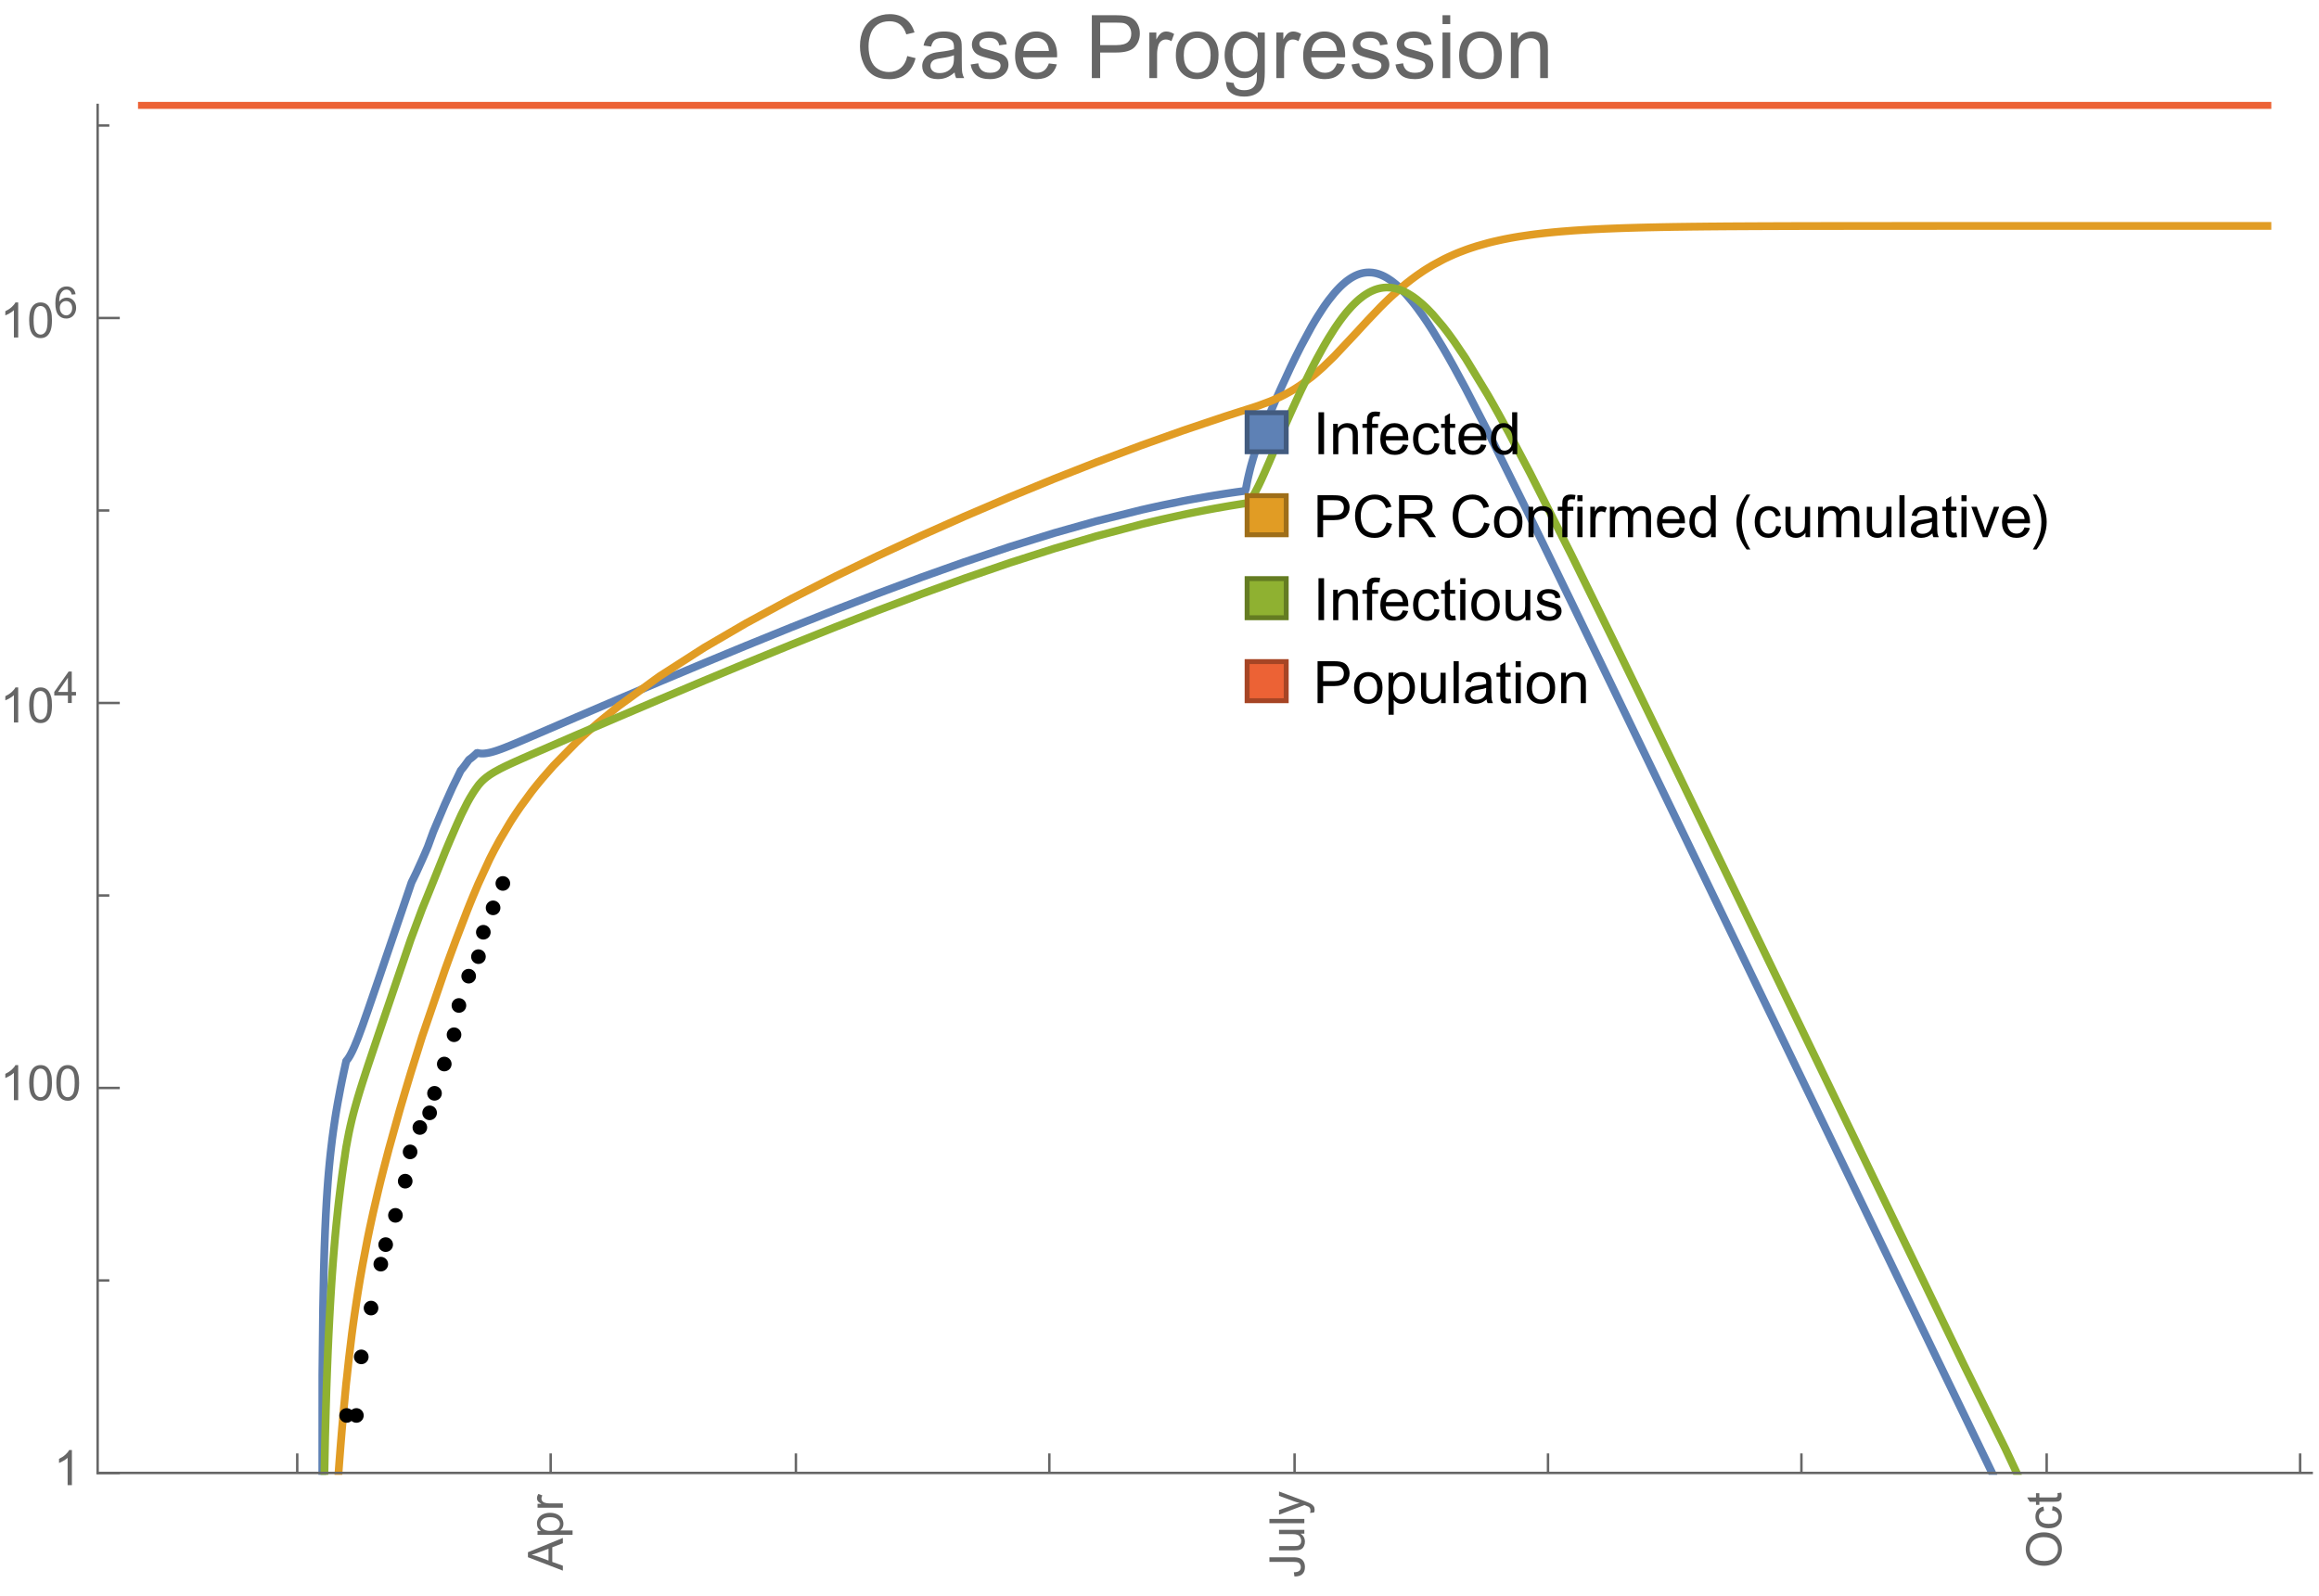 <?xml version="1.0" encoding="UTF-8"?>
<svg xmlns="http://www.w3.org/2000/svg" xmlns:xlink="http://www.w3.org/1999/xlink" width="475pt" height="327pt" viewBox="0 0 475 327" version="1.1">
<defs>
<g>
<symbol overflow="visible" id="glyph0-0">
<path style="stroke:none;" d=""/>
</symbol>
<symbol overflow="visible" id="glyph0-1">
<path style="stroke:none;" d="M 1.117 0 L 1.117 -8.59 L 2.258 -8.59 L 2.258 0 Z M 1.117 0 "/>
</symbol>
<symbol overflow="visible" id="glyph0-2">
<path style="stroke:none;" d="M 0.789 0 L 0.789 -6.223 L 1.742 -6.223 L 1.742 -5.336 C 2.199 -6.02 2.859 -6.363 3.719 -6.363 C 4.094 -6.363 4.441 -6.297 4.754 -6.16 C 5.07 -6.027 5.305 -5.852 5.461 -5.633 C 5.617 -5.414 5.727 -5.152 5.789 -4.852 C 5.828 -4.656 5.848 -4.312 5.848 -3.828 L 5.848 0 L 4.793 0 L 4.793 -3.785 C 4.793 -4.215 4.75 -4.535 4.672 -4.75 C 4.59 -4.961 4.441 -5.133 4.234 -5.258 C 4.023 -5.387 3.781 -5.449 3.5 -5.449 C 3.051 -5.449 2.66 -5.305 2.336 -5.023 C 2.008 -4.738 1.844 -4.195 1.844 -3.398 L 1.844 0 Z M 0.789 0 "/>
</symbol>
<symbol overflow="visible" id="glyph0-3">
<path style="stroke:none;" d="M 1.043 0 L 1.043 -5.402 L 0.109 -5.402 L 0.109 -6.223 L 1.043 -6.223 L 1.043 -6.883 C 1.043 -7.301 1.078 -7.613 1.156 -7.816 C 1.258 -8.09 1.434 -8.312 1.691 -8.48 C 1.945 -8.652 2.305 -8.734 2.766 -8.734 C 3.062 -8.734 3.391 -8.703 3.75 -8.633 L 3.594 -7.711 C 3.375 -7.75 3.164 -7.77 2.969 -7.77 C 2.648 -7.77 2.422 -7.703 2.289 -7.562 C 2.156 -7.426 2.094 -7.172 2.094 -6.797 L 2.094 -6.223 L 3.305 -6.223 L 3.305 -5.402 L 2.094 -5.402 L 2.094 0 Z M 1.043 0 "/>
</symbol>
<symbol overflow="visible" id="glyph0-4">
<path style="stroke:none;" d="M 5.051 -2.004 L 6.141 -1.867 C 5.969 -1.23 5.648 -0.738 5.188 -0.387 C 4.723 -0.035 4.125 0.141 3.406 0.141 C 2.496 0.141 1.773 -0.141 1.238 -0.699 C 0.707 -1.262 0.438 -2.047 0.438 -3.059 C 0.438 -4.105 0.711 -4.918 1.25 -5.496 C 1.789 -6.074 2.484 -6.363 3.344 -6.363 C 4.176 -6.363 4.859 -6.078 5.383 -5.516 C 5.91 -4.949 6.176 -4.148 6.176 -3.125 C 6.176 -3.062 6.172 -2.969 6.172 -2.844 L 1.531 -2.844 C 1.57 -2.16 1.762 -1.633 2.109 -1.273 C 2.457 -0.91 2.891 -0.727 3.41 -0.727 C 3.797 -0.727 4.125 -0.828 4.398 -1.031 C 4.672 -1.234 4.891 -1.559 5.051 -2.004 Z M 1.586 -3.711 L 5.062 -3.711 C 5.016 -4.234 4.883 -4.625 4.664 -4.887 C 4.328 -5.293 3.891 -5.496 3.359 -5.496 C 2.875 -5.496 2.465 -5.336 2.137 -5.008 C 1.805 -4.684 1.625 -4.25 1.586 -3.711 Z M 1.586 -3.711 "/>
</symbol>
<symbol overflow="visible" id="glyph0-5">
<path style="stroke:none;" d="M 4.852 -2.281 L 5.891 -2.145 C 5.777 -1.43 5.484 -0.871 5.02 -0.465 C 4.551 -0.062 3.977 0.141 3.297 0.141 C 2.445 0.141 1.762 -0.137 1.246 -0.695 C 0.727 -1.25 0.469 -2.047 0.469 -3.086 C 0.469 -3.758 0.578 -4.348 0.805 -4.852 C 1.027 -5.355 1.363 -5.734 1.82 -5.984 C 2.273 -6.238 2.77 -6.363 3.305 -6.363 C 3.98 -6.363 4.531 -6.191 4.961 -5.852 C 5.391 -5.508 5.668 -5.023 5.789 -4.395 L 4.766 -4.234 C 4.668 -4.652 4.492 -4.969 4.246 -5.18 C 3.996 -5.391 3.695 -5.496 3.344 -5.496 C 2.812 -5.496 2.383 -5.305 2.051 -4.926 C 1.719 -4.543 1.555 -3.941 1.555 -3.117 C 1.555 -2.281 1.711 -1.672 2.031 -1.297 C 2.352 -0.918 2.773 -0.727 3.289 -0.727 C 3.703 -0.727 4.047 -0.852 4.324 -1.109 C 4.602 -1.363 4.777 -1.75 4.852 -2.281 Z M 4.852 -2.281 "/>
</symbol>
<symbol overflow="visible" id="glyph0-6">
<path style="stroke:none;" d="M 3.094 -0.945 L 3.246 -0.012 C 2.949 0.051 2.684 0.082 2.449 0.082 C 2.066 0.082 1.77 0.023 1.559 -0.102 C 1.348 -0.223 1.199 -0.379 1.113 -0.578 C 1.027 -0.773 0.984 -1.188 0.984 -1.82 L 0.984 -5.402 L 0.211 -5.402 L 0.211 -6.223 L 0.984 -6.223 L 0.984 -7.766 L 2.031 -8.398 L 2.031 -6.223 L 3.094 -6.223 L 3.094 -5.402 L 2.031 -5.402 L 2.031 -1.766 C 2.031 -1.465 2.051 -1.27 2.09 -1.184 C 2.125 -1.098 2.188 -1.031 2.27 -0.977 C 2.355 -0.926 2.477 -0.902 2.633 -0.902 C 2.75 -0.902 2.902 -0.914 3.094 -0.945 Z M 3.094 -0.945 "/>
</symbol>
<symbol overflow="visible" id="glyph0-7">
<path style="stroke:none;" d="M 4.828 0 L 4.828 -0.785 C 4.434 -0.168 3.852 0.141 3.086 0.141 C 2.59 0.141 2.137 0.004 1.719 -0.27 C 1.305 -0.543 0.98 -0.926 0.754 -1.414 C 0.523 -1.906 0.41 -2.469 0.41 -3.105 C 0.41 -3.727 0.516 -4.289 0.719 -4.797 C 0.926 -5.301 1.238 -5.688 1.652 -5.961 C 2.066 -6.23 2.531 -6.363 3.039 -6.363 C 3.414 -6.363 3.75 -6.285 4.043 -6.125 C 4.336 -5.969 4.574 -5.762 4.758 -5.508 L 4.758 -8.59 L 5.805 -8.59 L 5.805 0 Z M 1.492 -3.105 C 1.492 -2.309 1.664 -1.711 2 -1.32 C 2.336 -0.926 2.73 -0.727 3.188 -0.727 C 3.648 -0.727 4.039 -0.914 4.363 -1.293 C 4.684 -1.668 4.844 -2.242 4.844 -3.016 C 4.844 -3.867 4.68 -4.492 4.352 -4.891 C 4.023 -5.289 3.621 -5.492 3.141 -5.492 C 2.672 -5.492 2.281 -5.297 1.965 -4.914 C 1.652 -4.531 1.492 -3.93 1.492 -3.105 Z M 1.492 -3.105 "/>
</symbol>
<symbol overflow="visible" id="glyph0-8">
<path style="stroke:none;" d="M 0.926 0 L 0.926 -8.59 L 4.164 -8.59 C 4.734 -8.59 5.172 -8.562 5.473 -8.508 C 5.895 -8.438 6.25 -8.305 6.531 -8.105 C 6.816 -7.91 7.047 -7.633 7.223 -7.277 C 7.395 -6.922 7.484 -6.531 7.484 -6.105 C 7.484 -5.375 7.25 -4.758 6.785 -4.25 C 6.32 -3.746 5.48 -3.492 4.266 -3.492 L 2.062 -3.492 L 2.062 0 Z M 2.062 -4.508 L 4.281 -4.508 C 5.016 -4.508 5.539 -4.641 5.848 -4.914 C 6.156 -5.188 6.312 -5.574 6.312 -6.07 C 6.312 -6.43 6.219 -6.738 6.039 -6.992 C 5.855 -7.25 5.617 -7.418 5.32 -7.5 C 5.129 -7.551 4.773 -7.578 4.258 -7.578 L 2.062 -7.578 Z M 2.062 -4.508 "/>
</symbol>
<symbol overflow="visible" id="glyph0-9">
<path style="stroke:none;" d="M 7.055 -3.012 L 8.191 -2.727 C 7.953 -1.793 7.523 -1.078 6.906 -0.59 C 6.285 -0.098 5.531 0.148 4.633 0.148 C 3.707 0.148 2.957 -0.043 2.375 -0.418 C 1.797 -0.797 1.355 -1.344 1.051 -2.055 C 0.75 -2.77 0.598 -3.539 0.598 -4.359 C 0.598 -5.254 0.77 -6.035 1.109 -6.699 C 1.453 -7.367 1.938 -7.871 2.57 -8.219 C 3.199 -8.562 3.895 -8.734 4.652 -8.734 C 5.512 -8.734 6.234 -8.516 6.82 -8.078 C 7.406 -7.641 7.812 -7.027 8.047 -6.234 L 6.926 -5.969 C 6.727 -6.594 6.438 -7.051 6.059 -7.336 C 5.68 -7.621 5.203 -7.766 4.629 -7.766 C 3.969 -7.766 3.418 -7.605 2.973 -7.289 C 2.531 -6.973 2.219 -6.547 2.039 -6.016 C 1.859 -5.48 1.77 -4.93 1.77 -4.367 C 1.77 -3.637 1.875 -2.996 2.09 -2.453 C 2.301 -1.906 2.633 -1.5 3.082 -1.23 C 3.531 -0.961 4.016 -0.828 4.539 -0.828 C 5.176 -0.828 5.719 -1.008 6.156 -1.375 C 6.598 -1.742 6.898 -2.289 7.055 -3.012 Z M 7.055 -3.012 "/>
</symbol>
<symbol overflow="visible" id="glyph0-10">
<path style="stroke:none;" d="M 0.945 0 L 0.945 -8.59 L 4.75 -8.59 C 5.516 -8.59 6.102 -8.512 6.5 -8.359 C 6.898 -8.203 7.215 -7.93 7.453 -7.539 C 7.691 -7.148 7.812 -6.719 7.812 -6.246 C 7.812 -5.637 7.613 -5.125 7.219 -4.703 C 6.824 -4.285 6.215 -4.023 5.391 -3.906 C 5.691 -3.762 5.922 -3.621 6.078 -3.48 C 6.41 -3.176 6.723 -2.797 7.02 -2.336 L 8.516 0 L 7.086 0 L 5.945 -1.789 C 5.613 -2.305 5.344 -2.695 5.125 -2.969 C 4.91 -3.242 4.719 -3.438 4.551 -3.547 C 4.379 -3.656 4.207 -3.73 4.031 -3.773 C 3.902 -3.801 3.691 -3.812 3.398 -3.812 L 2.078 -3.812 L 2.078 0 Z M 2.078 -4.797 L 4.523 -4.797 C 5.043 -4.797 5.449 -4.852 5.742 -4.961 C 6.035 -5.066 6.258 -5.238 6.41 -5.477 C 6.562 -5.711 6.641 -5.969 6.641 -6.246 C 6.641 -6.652 6.492 -6.984 6.195 -7.25 C 5.902 -7.512 5.438 -7.641 4.797 -7.641 L 2.078 -7.641 Z M 2.078 -4.797 "/>
</symbol>
<symbol overflow="visible" id="glyph0-11">
<path style="stroke:none;" d="M 0.398 -3.109 C 0.398 -4.262 0.719 -5.117 1.359 -5.672 C 1.895 -6.133 2.547 -6.363 3.316 -6.363 C 4.172 -6.363 4.871 -6.082 5.414 -5.523 C 5.957 -4.961 6.227 -4.188 6.227 -3.199 C 6.227 -2.398 6.109 -1.77 5.867 -1.309 C 5.629 -0.852 5.277 -0.492 4.82 -0.242 C 4.359 0.012 3.859 0.141 3.316 0.141 C 2.445 0.141 1.742 -0.141 1.203 -0.695 C 0.668 -1.254 0.398 -2.062 0.398 -3.109 Z M 1.484 -3.109 C 1.484 -2.312 1.656 -1.719 2.004 -1.32 C 2.352 -0.926 2.789 -0.727 3.316 -0.727 C 3.84 -0.727 4.273 -0.926 4.625 -1.324 C 4.973 -1.723 5.145 -2.328 5.145 -3.148 C 5.145 -3.918 4.969 -4.5 4.621 -4.895 C 4.27 -5.293 3.836 -5.492 3.316 -5.492 C 2.789 -5.492 2.352 -5.293 2.004 -4.898 C 1.656 -4.504 1.484 -3.906 1.484 -3.109 Z M 1.484 -3.109 "/>
</symbol>
<symbol overflow="visible" id="glyph0-12">
<path style="stroke:none;" d="M 0.797 -7.375 L 0.797 -8.59 L 1.852 -8.59 L 1.852 -7.375 Z M 0.797 0 L 0.797 -6.223 L 1.852 -6.223 L 1.852 0 Z M 0.797 0 "/>
</symbol>
<symbol overflow="visible" id="glyph0-13">
<path style="stroke:none;" d="M 0.781 0 L 0.781 -6.223 L 1.727 -6.223 L 1.727 -5.281 C 1.969 -5.723 2.195 -6.012 2.398 -6.152 C 2.605 -6.293 2.828 -6.363 3.078 -6.363 C 3.434 -6.363 3.793 -6.25 4.16 -6.023 L 3.797 -5.047 C 3.539 -5.199 3.281 -5.273 3.023 -5.273 C 2.793 -5.273 2.586 -5.203 2.402 -5.066 C 2.219 -4.926 2.086 -4.734 2.008 -4.488 C 1.891 -4.113 1.836 -3.703 1.836 -3.258 L 1.836 0 Z M 0.781 0 "/>
</symbol>
<symbol overflow="visible" id="glyph0-14">
<path style="stroke:none;" d="M 0.789 0 L 0.789 -6.223 L 1.734 -6.223 L 1.734 -5.352 C 1.93 -5.656 2.188 -5.898 2.516 -6.086 C 2.84 -6.27 3.207 -6.363 3.621 -6.363 C 4.082 -6.363 4.461 -6.266 4.754 -6.078 C 5.051 -5.887 5.258 -5.617 5.379 -5.273 C 5.871 -6 6.512 -6.363 7.301 -6.363 C 7.918 -6.363 8.391 -6.191 8.727 -5.852 C 9.059 -5.508 9.223 -4.984 9.223 -4.273 L 9.223 0 L 8.172 0 L 8.172 -3.922 C 8.172 -4.344 8.141 -4.645 8.07 -4.832 C 8.004 -5.016 7.879 -5.164 7.699 -5.281 C 7.52 -5.395 7.309 -5.449 7.066 -5.449 C 6.629 -5.449 6.266 -5.305 5.977 -5.012 C 5.688 -4.723 5.543 -4.258 5.543 -3.617 L 5.543 0 L 4.488 0 L 4.488 -4.043 C 4.488 -4.512 4.402 -4.863 4.23 -5.098 C 4.059 -5.332 3.777 -5.449 3.387 -5.449 C 3.09 -5.449 2.816 -5.371 2.562 -5.215 C 2.312 -5.059 2.129 -4.828 2.016 -4.531 C 1.902 -4.23 1.844 -3.797 1.844 -3.227 L 1.844 0 Z M 0.789 0 "/>
</symbol>
<symbol overflow="visible" id="glyph0-15">
<path style="stroke:none;" d="M 4.867 0 L 4.867 -0.914 C 4.383 -0.211 3.727 0.141 2.895 0.141 C 2.527 0.141 2.184 0.07 1.867 -0.07 C 1.547 -0.211 1.312 -0.387 1.156 -0.602 C 1.004 -0.812 0.895 -1.074 0.832 -1.383 C 0.789 -1.59 0.766 -1.918 0.766 -2.367 L 0.766 -6.223 L 1.82 -6.223 L 1.82 -2.773 C 1.82 -2.223 1.844 -1.852 1.887 -1.656 C 1.953 -1.379 2.094 -1.164 2.309 -1.004 C 2.523 -0.848 2.789 -0.766 3.105 -0.766 C 3.422 -0.766 3.719 -0.848 3.996 -1.012 C 4.273 -1.172 4.469 -1.395 4.586 -1.672 C 4.699 -1.953 4.758 -2.359 4.758 -2.891 L 4.758 -6.223 L 5.812 -6.223 L 5.812 0 Z M 4.867 0 "/>
</symbol>
<symbol overflow="visible" id="glyph0-16">
<path style="stroke:none;" d="M 0.766 0 L 0.766 -8.59 L 1.82 -8.59 L 1.82 0 Z M 0.766 0 "/>
</symbol>
<symbol overflow="visible" id="glyph0-17">
<path style="stroke:none;" d="M 4.852 -0.766 C 4.461 -0.434 4.086 -0.203 3.723 -0.062 C 3.363 0.074 2.977 0.141 2.562 0.141 C 1.879 0.141 1.352 -0.027 0.984 -0.359 C 0.617 -0.695 0.434 -1.121 0.434 -1.641 C 0.434 -1.945 0.504 -2.223 0.641 -2.477 C 0.781 -2.727 0.961 -2.93 1.188 -3.082 C 1.41 -3.234 1.664 -3.352 1.945 -3.43 C 2.152 -3.484 2.465 -3.535 2.883 -3.586 C 3.734 -3.688 4.359 -3.809 4.766 -3.949 C 4.77 -4.094 4.77 -4.188 4.77 -4.227 C 4.77 -4.656 4.672 -4.957 4.469 -5.133 C 4.199 -5.371 3.801 -5.492 3.27 -5.492 C 2.773 -5.492 2.406 -5.402 2.172 -5.23 C 1.934 -5.055 1.758 -4.75 1.648 -4.305 L 0.617 -4.445 C 0.711 -4.887 0.863 -5.246 1.078 -5.516 C 1.293 -5.789 1.602 -5.996 2.008 -6.145 C 2.414 -6.289 2.887 -6.363 3.422 -6.363 C 3.953 -6.363 4.383 -6.301 4.719 -6.176 C 5.051 -6.051 5.293 -5.895 5.449 -5.703 C 5.605 -5.516 5.715 -5.273 5.777 -4.984 C 5.812 -4.805 5.828 -4.484 5.828 -4.016 L 5.828 -2.609 C 5.828 -1.629 5.852 -1.008 5.898 -0.746 C 5.941 -0.488 6.031 -0.238 6.164 0 L 5.062 0 C 4.953 -0.219 4.883 -0.477 4.852 -0.766 Z M 4.766 -3.125 C 4.383 -2.969 3.805 -2.836 3.039 -2.727 C 2.605 -2.664 2.301 -2.594 2.121 -2.516 C 1.941 -2.438 1.805 -2.32 1.703 -2.172 C 1.605 -2.02 1.559 -1.852 1.559 -1.672 C 1.559 -1.391 1.664 -1.156 1.879 -0.969 C 2.09 -0.781 2.402 -0.688 2.812 -0.688 C 3.219 -0.688 3.578 -0.773 3.898 -0.953 C 4.215 -1.129 4.445 -1.375 4.594 -1.68 C 4.707 -1.918 4.766 -2.273 4.766 -2.734 Z M 4.766 -3.125 "/>
</symbol>
<symbol overflow="visible" id="glyph0-18">
<path style="stroke:none;" d="M 2.52 0 L 0.152 -6.223 L 1.266 -6.223 L 2.602 -2.496 C 2.746 -2.094 2.879 -1.676 3 -1.242 C 3.094 -1.57 3.227 -1.965 3.391 -2.426 L 4.773 -6.223 L 5.859 -6.223 L 3.504 0 Z M 2.52 0 "/>
</symbol>
<symbol overflow="visible" id="glyph0-19">
<path style="stroke:none;" d="M 0.367 -1.859 L 1.414 -2.023 C 1.473 -1.605 1.633 -1.281 1.902 -1.062 C 2.168 -0.84 2.543 -0.727 3.023 -0.727 C 3.508 -0.727 3.867 -0.824 4.102 -1.023 C 4.336 -1.219 4.453 -1.453 4.453 -1.719 C 4.453 -1.957 4.352 -2.141 4.141 -2.281 C 3.996 -2.375 3.641 -2.492 3.062 -2.637 C 2.289 -2.832 1.754 -3 1.457 -3.145 C 1.156 -3.285 0.93 -3.484 0.777 -3.734 C 0.621 -3.988 0.547 -4.266 0.547 -4.57 C 0.547 -4.848 0.609 -5.105 0.734 -5.34 C 0.863 -5.578 1.035 -5.773 1.254 -5.93 C 1.418 -6.051 1.641 -6.152 1.926 -6.238 C 2.207 -6.32 2.512 -6.363 2.836 -6.363 C 3.324 -6.363 3.754 -6.293 4.121 -6.152 C 4.492 -6.012 4.766 -5.82 4.938 -5.582 C 5.113 -5.34 5.234 -5.02 5.305 -4.617 L 4.273 -4.477 C 4.227 -4.797 4.09 -5.047 3.863 -5.227 C 3.641 -5.406 3.32 -5.496 2.914 -5.496 C 2.43 -5.496 2.082 -5.414 1.875 -5.258 C 1.668 -5.098 1.562 -4.906 1.562 -4.695 C 1.562 -4.559 1.609 -4.434 1.695 -4.324 C 1.781 -4.211 1.914 -4.117 2.098 -4.043 C 2.203 -4.004 2.516 -3.914 3.031 -3.773 C 3.777 -3.574 4.297 -3.41 4.59 -3.285 C 4.887 -3.156 5.117 -2.973 5.285 -2.73 C 5.453 -2.488 5.539 -2.188 5.539 -1.828 C 5.539 -1.477 5.434 -1.145 5.23 -0.836 C 5.023 -0.523 4.727 -0.285 4.344 -0.113 C 3.957 0.055 3.516 0.141 3.031 0.141 C 2.223 0.141 1.605 -0.027 1.18 -0.363 C 0.758 -0.699 0.484 -1.195 0.367 -1.859 Z M 0.367 -1.859 "/>
</symbol>
<symbol overflow="visible" id="glyph0-20">
<path style="stroke:none;" d="M 0.789 2.383 L 0.789 -6.223 L 1.75 -6.223 L 1.75 -5.414 C 1.977 -5.73 2.234 -5.969 2.52 -6.125 C 2.805 -6.285 3.148 -6.363 3.555 -6.363 C 4.086 -6.363 4.555 -6.227 4.961 -5.953 C 5.367 -5.68 5.676 -5.293 5.883 -4.797 C 6.09 -4.297 6.195 -3.75 6.195 -3.156 C 6.195 -2.52 6.078 -1.949 5.852 -1.438 C 5.621 -0.93 5.289 -0.539 4.855 -0.266 C 4.418 0.004 3.961 0.141 3.48 0.141 C 3.129 0.141 2.812 0.066 2.535 -0.082 C 2.254 -0.23 2.023 -0.418 1.844 -0.645 L 1.844 2.383 Z M 1.746 -3.078 C 1.746 -2.277 1.906 -1.684 2.234 -1.301 C 2.559 -0.918 2.949 -0.727 3.41 -0.727 C 3.879 -0.727 4.281 -0.926 4.613 -1.32 C 4.949 -1.719 5.117 -2.332 5.117 -3.164 C 5.117 -3.957 4.953 -4.551 4.625 -4.945 C 4.301 -5.34 3.91 -5.539 3.457 -5.539 C 3.008 -5.539 2.609 -5.328 2.266 -4.906 C 1.918 -4.488 1.746 -3.875 1.746 -3.078 Z M 1.746 -3.078 "/>
</symbol>
<symbol overflow="visible" id="glyph1-0">
<path style="stroke:none;" d=""/>
</symbol>
<symbol overflow="visible" id="glyph1-1">
<path style="stroke:none;" d="M 3.562 2.52 L 2.805 2.52 C 2.492 2.121 2.211 1.699 1.953 1.258 C 1.699 0.812 1.477 0.352 1.297 -0.125 C 1.113 -0.602 0.969 -1.086 0.871 -1.586 C 0.77 -2.086 0.719 -2.594 0.719 -3.105 C 0.719 -3.625 0.773 -4.133 0.875 -4.633 C 0.977 -5.129 1.117 -5.617 1.301 -6.086 C 1.484 -6.559 1.703 -7.02 1.961 -7.461 C 2.215 -7.906 2.5 -8.328 2.805 -8.734 L 3.562 -8.734 C 3.285 -8.281 3.039 -7.836 2.82 -7.398 C 2.602 -6.957 2.414 -6.512 2.266 -6.055 C 2.117 -5.602 2.008 -5.133 1.93 -4.648 C 1.852 -4.168 1.812 -3.656 1.812 -3.117 C 1.812 -2.617 1.852 -2.121 1.938 -1.629 C 2.02 -1.137 2.141 -0.652 2.289 -0.18 C 2.441 0.297 2.625 0.758 2.844 1.211 C 3.059 1.66 3.297 2.098 3.562 2.52 Z M 3.562 2.52 "/>
</symbol>
<symbol overflow="visible" id="glyph1-2">
<path style="stroke:none;" d="M 3.273 -3.105 C 3.273 -2.59 3.227 -2.082 3.125 -1.586 C 3.023 -1.086 2.879 -0.602 2.695 -0.129 C 2.512 0.344 2.293 0.801 2.035 1.246 C 1.781 1.688 1.5 2.113 1.188 2.52 L 0.434 2.52 C 0.707 2.074 0.953 1.633 1.172 1.188 C 1.391 0.746 1.574 0.297 1.723 -0.156 C 1.871 -0.613 1.984 -1.086 2.066 -1.57 C 2.145 -2.055 2.188 -2.562 2.188 -3.094 C 2.188 -3.594 2.145 -4.09 2.059 -4.582 C 1.977 -5.074 1.859 -5.559 1.703 -6.031 C 1.551 -6.508 1.367 -6.969 1.152 -7.422 C 0.934 -7.875 0.695 -8.312 0.434 -8.734 L 1.188 -8.734 C 1.5 -8.336 1.789 -7.918 2.047 -7.473 C 2.305 -7.031 2.523 -6.57 2.703 -6.09 C 2.887 -5.613 3.027 -5.121 3.125 -4.621 C 3.227 -4.117 3.273 -3.613 3.273 -3.105 Z M 3.273 -3.105 "/>
</symbol>
<symbol overflow="visible" id="glyph2-0">
<path style="stroke:none;" d=""/>
</symbol>
<symbol overflow="visible" id="glyph2-1">
<path style="stroke:none;" d="M 0 0.016 L -7.156 -2.734 L -7.156 -3.754 L 0 -6.684 L 0 -5.605 L -2.168 -4.77 L -2.168 -1.777 L 0 -0.992 Z M -2.938 -2.051 L -2.938 -4.477 L -4.922 -3.73 C -5.523 -3.504 -6.02 -3.332 -6.406 -3.223 C -5.945 -3.133 -5.492 -3.004 -5.039 -2.836 Z M -2.938 -2.051 "/>
</symbol>
<symbol overflow="visible" id="glyph2-2">
<path style="stroke:none;" d="M 1.988 -0.66 L -5.188 -0.66 L -5.188 -1.461 L -4.512 -1.461 C -4.773 -1.648 -4.973 -1.863 -5.105 -2.102 C -5.238 -2.34 -5.305 -2.625 -5.305 -2.965 C -5.305 -3.406 -5.188 -3.797 -4.961 -4.137 C -4.734 -4.477 -4.41 -4.73 -3.996 -4.902 C -3.582 -5.074 -3.125 -5.16 -2.633 -5.16 C -2.102 -5.16 -1.625 -5.066 -1.199 -4.875 C -0.773 -4.684 -0.449 -4.41 -0.223 -4.047 C 0.004 -3.684 0.117 -3.301 0.117 -2.898 C 0.117 -2.605 0.055 -2.344 -0.066 -2.113 C -0.191 -1.879 -0.348 -1.688 -0.535 -1.539 L 1.988 -1.539 Z M -2.562 -1.457 C -1.895 -1.457 -1.402 -1.59 -1.082 -1.859 C -0.766 -2.129 -0.605 -2.457 -0.605 -2.844 C -0.605 -3.234 -0.77 -3.566 -1.102 -3.844 C -1.43 -4.125 -1.941 -4.262 -2.637 -4.262 C -3.297 -4.262 -3.793 -4.125 -4.121 -3.855 C -4.449 -3.582 -4.613 -3.258 -4.613 -2.883 C -4.613 -2.508 -4.438 -2.176 -4.09 -1.887 C -3.738 -1.598 -3.23 -1.457 -2.562 -1.457 Z M -2.562 -1.457 "/>
</symbol>
<symbol overflow="visible" id="glyph2-3">
<path style="stroke:none;" d="M 0 -0.648 L -5.188 -0.648 L -5.188 -1.441 L -4.398 -1.441 C -4.766 -1.641 -5.008 -1.828 -5.125 -2 C -5.242 -2.172 -5.305 -2.359 -5.305 -2.562 C -5.305 -2.859 -5.207 -3.16 -5.02 -3.469 L -4.203 -3.164 C -4.332 -2.949 -4.395 -2.734 -4.395 -2.52 C -4.395 -2.328 -4.336 -2.156 -4.223 -2.004 C -4.105 -1.852 -3.945 -1.738 -3.742 -1.676 C -3.43 -1.578 -3.086 -1.527 -2.715 -1.527 L 0 -1.527 Z M 0 -0.648 "/>
</symbol>
<symbol overflow="visible" id="glyph2-4">
<path style="stroke:none;" d="M -2.031 -0.289 L -2.148 -1.145 C -1.602 -1.164 -1.227 -1.27 -1.023 -1.449 C -0.824 -1.633 -0.723 -1.883 -0.723 -2.207 C -0.723 -2.445 -0.777 -2.648 -0.887 -2.82 C -0.996 -2.992 -1.145 -3.113 -1.332 -3.18 C -1.52 -3.242 -1.816 -3.277 -2.227 -3.277 L -7.156 -3.277 L -7.156 -4.223 L -2.281 -4.223 C -1.68 -4.223 -1.219 -4.152 -0.887 -4.008 C -0.559 -3.863 -0.309 -3.633 -0.137 -3.316 C 0.035 -3.004 0.121 -2.637 0.121 -2.211 C 0.121 -1.582 -0.059 -1.102 -0.418 -0.77 C -0.781 -0.438 -1.32 -0.273 -2.031 -0.289 Z M -2.031 -0.289 "/>
</symbol>
<symbol overflow="visible" id="glyph2-5">
<path style="stroke:none;" d="M 0 -4.059 L -0.762 -4.059 C -0.176 -3.656 0.117 -3.105 0.117 -2.414 C 0.117 -2.105 0.059 -1.82 -0.059 -1.555 C -0.176 -1.289 -0.324 -1.094 -0.5 -0.965 C -0.68 -0.836 -0.895 -0.746 -1.152 -0.695 C -1.324 -0.66 -1.598 -0.641 -1.973 -0.641 L -5.188 -0.641 L -5.188 -1.52 L -2.309 -1.52 C -1.852 -1.52 -1.543 -1.535 -1.383 -1.57 C -1.152 -1.625 -0.969 -1.746 -0.836 -1.922 C -0.703 -2.102 -0.641 -2.324 -0.641 -2.586 C -0.641 -2.852 -0.707 -3.098 -0.844 -3.328 C -0.977 -3.562 -1.16 -3.727 -1.395 -3.82 C -1.625 -3.918 -1.965 -3.965 -2.406 -3.965 L -5.188 -3.965 L -5.188 -4.844 L 0 -4.844 Z M 0 -4.059 "/>
</symbol>
<symbol overflow="visible" id="glyph2-6">
<path style="stroke:none;" d="M 0 -0.641 L -7.156 -0.641 L -7.156 -1.52 L 0 -1.52 Z M 0 -0.641 "/>
</symbol>
<symbol overflow="visible" id="glyph2-7">
<path style="stroke:none;" d="M 1.996 -0.621 L 1.172 -0.523 C 1.223 -0.715 1.25 -0.883 1.25 -1.023 C 1.25 -1.219 1.219 -1.375 1.152 -1.492 C 1.086 -1.609 0.996 -1.707 0.879 -1.781 C 0.789 -1.836 0.574 -1.926 0.227 -2.051 C 0.176 -2.066 0.105 -2.094 0.012 -2.129 L -5.188 -0.16 L -5.188 -1.109 L -2.184 -2.188 C -1.801 -2.328 -1.402 -2.453 -0.98 -2.562 C -1.383 -2.664 -1.777 -2.785 -2.164 -2.926 L -5.188 -4.031 L -5.188 -4.914 L 0.09 -2.938 C 0.66 -2.727 1.051 -2.562 1.266 -2.445 C 1.555 -2.289 1.766 -2.109 1.902 -1.91 C 2.039 -1.707 2.105 -1.465 2.105 -1.188 C 2.105 -1.016 2.07 -0.828 1.996 -0.621 Z M 1.996 -0.621 "/>
</symbol>
<symbol overflow="visible" id="glyph2-8">
<path style="stroke:none;" d="M -3.484 -0.484 C -4.672 -0.484 -5.605 -0.801 -6.277 -1.441 C -6.949 -2.078 -7.285 -2.902 -7.285 -3.91 C -7.285 -4.57 -7.129 -5.168 -6.812 -5.699 C -6.496 -6.23 -6.055 -6.633 -5.492 -6.91 C -4.926 -7.188 -4.285 -7.328 -3.57 -7.328 C -2.844 -7.328 -2.195 -7.184 -1.621 -6.891 C -1.047 -6.598 -0.613 -6.18 -0.32 -5.645 C -0.023 -5.109 0.121 -4.527 0.121 -3.906 C 0.121 -3.234 -0.039 -2.629 -0.367 -2.102 C -0.691 -1.57 -1.137 -1.168 -1.699 -0.895 C -2.262 -0.621 -2.859 -0.484 -3.484 -0.484 Z M -3.473 -1.461 C -2.609 -1.461 -1.93 -1.691 -1.434 -2.156 C -0.938 -2.621 -0.688 -3.203 -0.688 -3.902 C -0.688 -4.613 -0.938 -5.199 -1.441 -5.66 C -1.941 -6.121 -2.652 -6.352 -3.574 -6.352 C -4.156 -6.352 -4.664 -6.254 -5.102 -6.059 C -5.535 -5.859 -5.871 -5.57 -6.109 -5.191 C -6.352 -4.812 -6.469 -4.387 -6.469 -3.918 C -6.469 -3.246 -6.238 -2.668 -5.777 -2.184 C -5.316 -1.703 -4.551 -1.461 -3.473 -1.461 Z M -3.473 -1.461 "/>
</symbol>
<symbol overflow="visible" id="glyph2-9">
<path style="stroke:none;" d="M -1.898 -4.043 L -1.785 -4.906 C -1.191 -4.812 -0.727 -4.57 -0.387 -4.184 C -0.051 -3.793 0.117 -3.316 0.117 -2.75 C 0.117 -2.039 -0.113 -1.469 -0.578 -1.039 C -1.043 -0.605 -1.707 -0.391 -2.574 -0.391 C -3.133 -0.391 -3.625 -0.484 -4.043 -0.668 C -4.461 -0.855 -4.777 -1.137 -4.988 -1.516 C -5.199 -1.895 -5.305 -2.309 -5.305 -2.754 C -5.305 -3.316 -5.16 -3.777 -4.875 -4.137 C -4.59 -4.492 -4.188 -4.723 -3.66 -4.824 L -3.531 -3.969 C -3.879 -3.887 -4.141 -3.746 -4.316 -3.539 C -4.492 -3.332 -4.578 -3.082 -4.578 -2.789 C -4.578 -2.348 -4.422 -1.984 -4.105 -1.711 C -3.789 -1.434 -3.285 -1.293 -2.598 -1.293 C -1.902 -1.293 -1.395 -1.426 -1.078 -1.695 C -0.762 -1.961 -0.605 -2.309 -0.605 -2.738 C -0.605 -3.086 -0.711 -3.371 -0.922 -3.602 C -1.133 -3.836 -1.461 -3.98 -1.898 -4.043 Z M -1.898 -4.043 "/>
</symbol>
<symbol overflow="visible" id="glyph2-10">
<path style="stroke:none;" d="M -0.785 -2.578 L -0.008 -2.703 C 0.043 -2.457 0.07 -2.234 0.07 -2.039 C 0.07 -1.723 0.02 -1.477 -0.082 -1.297 C -0.184 -1.121 -0.316 -1 -0.48 -0.93 C -0.645 -0.855 -0.992 -0.82 -1.52 -0.82 L -4.5 -0.82 L -4.5 -0.176 L -5.188 -0.176 L -5.188 -0.82 L -6.469 -0.82 L -6.996 -1.695 L -5.188 -1.695 L -5.188 -2.578 L -4.5 -2.578 L -4.5 -1.695 L -1.469 -1.695 C -1.219 -1.695 -1.059 -1.711 -0.984 -1.742 C -0.914 -1.773 -0.859 -1.82 -0.816 -1.891 C -0.773 -1.961 -0.75 -2.062 -0.75 -2.191 C -0.75 -2.289 -0.762 -2.418 -0.785 -2.578 Z M -0.785 -2.578 "/>
</symbol>
<symbol overflow="visible" id="glyph3-0">
<path style="stroke:none;" d=""/>
</symbol>
<symbol overflow="visible" id="glyph3-1">
<path style="stroke:none;" d="M 3.727 0 L 2.848 0 L 2.848 -5.602 C 2.637 -5.398 2.359 -5.195 2.016 -4.996 C 1.672 -4.793 1.363 -4.641 1.09 -4.539 L 1.09 -5.391 C 1.582 -5.621 2.012 -5.902 2.379 -6.23 C 2.746 -6.559 3.008 -6.879 3.16 -7.188 L 3.727 -7.188 Z M 3.727 0 "/>
</symbol>
<symbol overflow="visible" id="glyph3-2">
<path style="stroke:none;" d="M 0.414 -3.531 C 0.414 -4.375 0.504 -5.059 0.676 -5.574 C 0.852 -6.09 1.109 -6.488 1.453 -6.766 C 1.797 -7.047 2.227 -7.188 2.75 -7.188 C 3.133 -7.188 3.469 -7.109 3.758 -6.957 C 4.047 -6.801 4.289 -6.578 4.477 -6.285 C 4.664 -5.996 4.812 -5.641 4.922 -5.223 C 5.031 -4.805 5.082 -4.238 5.082 -3.531 C 5.082 -2.691 4.996 -2.012 4.824 -1.496 C 4.652 -0.98 4.395 -0.582 4.051 -0.301 C 3.707 -0.02 3.273 0.121 2.75 0.121 C 2.059 0.121 1.516 -0.125 1.125 -0.621 C 0.652 -1.215 0.414 -2.188 0.414 -3.531 Z M 1.32 -3.531 C 1.32 -2.355 1.457 -1.574 1.73 -1.184 C 2.008 -0.797 2.344 -0.602 2.75 -0.602 C 3.152 -0.602 3.492 -0.797 3.766 -1.188 C 4.043 -1.578 4.18 -2.359 4.18 -3.531 C 4.18 -4.711 4.043 -5.492 3.766 -5.879 C 3.492 -6.266 3.148 -6.461 2.738 -6.461 C 2.336 -6.461 2.012 -6.289 1.773 -5.945 C 1.469 -5.512 1.32 -4.707 1.32 -3.531 Z M 1.32 -3.531 "/>
</symbol>
<symbol overflow="visible" id="glyph4-0">
<path style="stroke:none;" d=""/>
</symbol>
<symbol overflow="visible" id="glyph4-1">
<path style="stroke:none;" d="M 2.91 0 L 2.91 -1.543 L 0.113 -1.543 L 0.113 -2.266 L 3.055 -6.441 L 3.699 -6.441 L 3.699 -2.266 L 4.57 -2.266 L 4.57 -1.543 L 3.699 -1.543 L 3.699 0 Z M 2.91 -2.266 L 2.91 -5.172 L 0.891 -2.266 Z M 2.91 -2.266 "/>
</symbol>
<symbol overflow="visible" id="glyph4-2">
<path style="stroke:none;" d="M 4.477 -4.863 L 3.691 -4.805 C 3.621 -5.113 3.523 -5.34 3.391 -5.48 C 3.18 -5.707 2.914 -5.82 2.602 -5.82 C 2.352 -5.82 2.129 -5.75 1.938 -5.609 C 1.688 -5.426 1.492 -5.16 1.348 -4.812 C 1.203 -4.465 1.133 -3.969 1.125 -3.32 C 1.316 -3.613 1.547 -3.828 1.824 -3.969 C 2.098 -4.109 2.387 -4.18 2.688 -4.18 C 3.215 -4.18 3.664 -3.984 4.035 -3.598 C 4.406 -3.211 4.594 -2.707 4.594 -2.094 C 4.594 -1.688 4.504 -1.312 4.332 -0.965 C 4.156 -0.617 3.918 -0.352 3.613 -0.168 C 3.309 0.016 2.961 0.109 2.574 0.109 C 1.914 0.109 1.379 -0.133 0.961 -0.617 C 0.547 -1.102 0.34 -1.902 0.34 -3.016 C 0.34 -4.262 0.57 -5.164 1.027 -5.73 C 1.43 -6.223 1.969 -6.469 2.648 -6.469 C 3.156 -6.469 3.57 -6.328 3.895 -6.043 C 4.219 -5.758 4.414 -5.367 4.477 -4.863 Z M 1.25 -2.086 C 1.25 -1.812 1.305 -1.555 1.422 -1.305 C 1.539 -1.055 1.699 -0.867 1.906 -0.734 C 2.113 -0.605 2.332 -0.539 2.562 -0.539 C 2.895 -0.539 3.184 -0.676 3.422 -0.945 C 3.664 -1.215 3.785 -1.582 3.785 -2.043 C 3.785 -2.488 3.664 -2.84 3.43 -3.098 C 3.191 -3.352 2.891 -3.48 2.531 -3.48 C 2.172 -3.48 1.871 -3.352 1.621 -3.098 C 1.371 -2.84 1.25 -2.504 1.25 -2.086 Z M 1.25 -2.086 "/>
</symbol>
<symbol overflow="visible" id="glyph5-0">
<path style="stroke:none;" d=""/>
</symbol>
<symbol overflow="visible" id="glyph5-1">
<path style="stroke:none;" d="M 10.582 -4.516 L 12.289 -4.086 C 11.93 -2.688 11.285 -1.617 10.359 -0.883 C 9.43 -0.148 8.293 0.219 6.953 0.219 C 5.562 0.219 4.434 -0.062 3.562 -0.629 C 2.695 -1.195 2.031 -2.012 1.578 -3.086 C 1.125 -4.156 0.898 -5.309 0.898 -6.539 C 0.898 -7.883 1.152 -9.051 1.664 -10.051 C 2.18 -11.051 2.906 -11.809 3.855 -12.328 C 4.801 -12.844 5.844 -13.105 6.977 -13.105 C 8.266 -13.105 9.352 -12.777 10.23 -12.121 C 11.109 -11.465 11.723 -10.539 12.066 -9.352 L 10.391 -8.957 C 10.09 -9.895 9.656 -10.578 9.086 -11.004 C 8.52 -11.43 7.805 -11.645 6.945 -11.645 C 5.953 -11.645 5.125 -11.406 4.461 -10.934 C 3.797 -10.461 3.328 -9.82 3.059 -9.023 C 2.789 -8.223 2.656 -7.398 2.656 -6.547 C 2.656 -5.453 2.812 -4.496 3.133 -3.68 C 3.453 -2.859 3.949 -2.25 4.625 -1.844 C 5.297 -1.441 6.027 -1.238 6.812 -1.238 C 7.766 -1.238 8.574 -1.516 9.238 -2.066 C 9.898 -2.617 10.348 -3.434 10.582 -4.516 Z M 10.582 -4.516 "/>
</symbol>
<symbol overflow="visible" id="glyph5-2">
<path style="stroke:none;" d="M 7.277 -1.152 C 6.691 -0.652 6.129 -0.301 5.586 -0.098 C 5.043 0.109 4.461 0.211 3.84 0.211 C 2.816 0.211 2.027 -0.039 1.477 -0.539 C 0.926 -1.039 0.648 -1.68 0.648 -2.461 C 0.648 -2.918 0.754 -3.336 0.961 -3.715 C 1.172 -4.094 1.441 -4.395 1.781 -4.625 C 2.117 -4.852 2.496 -5.023 2.918 -5.141 C 3.227 -5.223 3.695 -5.305 4.324 -5.379 C 5.602 -5.531 6.543 -5.711 7.145 -5.922 C 7.152 -6.141 7.156 -6.277 7.156 -6.336 C 7.156 -6.98 7.004 -7.438 6.707 -7.699 C 6.301 -8.055 5.703 -8.234 4.906 -8.234 C 4.16 -8.234 3.609 -8.105 3.258 -7.844 C 2.902 -7.582 2.641 -7.121 2.469 -6.461 L 0.922 -6.672 C 1.062 -7.332 1.297 -7.867 1.617 -8.273 C 1.938 -8.68 2.406 -8.996 3.016 -9.215 C 3.625 -9.434 4.328 -9.547 5.133 -9.547 C 5.93 -9.547 6.578 -9.453 7.074 -9.266 C 7.574 -9.078 7.938 -8.84 8.172 -8.555 C 8.406 -8.273 8.57 -7.914 8.664 -7.48 C 8.719 -7.211 8.746 -6.723 8.746 -6.02 L 8.746 -3.91 C 8.746 -2.441 8.777 -1.512 8.848 -1.121 C 8.914 -0.73 9.047 -0.359 9.246 0 L 7.594 0 C 7.43 -0.328 7.324 -0.711 7.277 -1.152 Z M 7.145 -4.684 C 6.57 -4.449 5.711 -4.25 4.562 -4.086 C 3.91 -3.992 3.453 -3.887 3.18 -3.77 C 2.91 -3.652 2.703 -3.48 2.559 -3.258 C 2.41 -3.031 2.336 -2.781 2.336 -2.504 C 2.336 -2.082 2.496 -1.73 2.816 -1.449 C 3.137 -1.168 3.602 -1.027 4.219 -1.027 C 4.828 -1.027 5.371 -1.16 5.844 -1.43 C 6.32 -1.695 6.668 -2.059 6.891 -2.523 C 7.062 -2.879 7.145 -3.406 7.145 -4.105 Z M 7.145 -4.684 "/>
</symbol>
<symbol overflow="visible" id="glyph5-3">
<path style="stroke:none;" d="M 0.555 -2.785 L 2.117 -3.031 C 2.207 -2.406 2.449 -1.926 2.852 -1.59 C 3.254 -1.258 3.812 -1.09 4.535 -1.09 C 5.262 -1.09 5.801 -1.238 6.152 -1.535 C 6.504 -1.828 6.68 -2.176 6.68 -2.574 C 6.68 -2.934 6.523 -3.215 6.215 -3.418 C 5.996 -3.559 5.457 -3.738 4.598 -3.953 C 3.438 -4.246 2.633 -4.5 2.184 -4.715 C 1.734 -4.93 1.395 -5.227 1.164 -5.602 C 0.934 -5.98 0.816 -6.398 0.816 -6.855 C 0.816 -7.273 0.914 -7.656 1.102 -8.012 C 1.293 -8.367 1.555 -8.66 1.883 -8.895 C 2.129 -9.078 2.461 -9.23 2.887 -9.355 C 3.312 -9.48 3.766 -9.547 4.254 -9.547 C 4.984 -9.547 5.629 -9.438 6.184 -9.227 C 6.738 -9.016 7.145 -8.73 7.41 -8.371 C 7.672 -8.012 7.855 -7.531 7.953 -6.926 L 6.406 -6.715 C 6.336 -7.195 6.133 -7.57 5.797 -7.84 C 5.461 -8.109 4.984 -8.242 4.367 -8.242 C 3.641 -8.242 3.125 -8.125 2.812 -7.883 C 2.5 -7.645 2.348 -7.363 2.348 -7.039 C 2.348 -6.836 2.41 -6.648 2.539 -6.484 C 2.668 -6.316 2.871 -6.176 3.148 -6.062 C 3.305 -6.004 3.77 -5.871 4.543 -5.66 C 5.664 -5.359 6.445 -5.117 6.887 -4.926 C 7.328 -4.734 7.676 -4.461 7.93 -4.094 C 8.18 -3.73 8.305 -3.281 8.305 -2.742 C 8.305 -2.215 8.152 -1.719 7.844 -1.254 C 7.535 -0.789 7.094 -0.426 6.512 -0.172 C 5.934 0.082 5.277 0.211 4.543 0.211 C 3.332 0.211 2.406 -0.039 1.77 -0.547 C 1.133 -1.051 0.73 -1.797 0.555 -2.785 Z M 0.555 -2.785 "/>
</symbol>
<symbol overflow="visible" id="glyph5-4">
<path style="stroke:none;" d="M 7.578 -3.008 L 9.211 -2.805 C 8.953 -1.848 8.477 -1.109 7.777 -0.578 C 7.082 -0.051 6.191 0.211 5.105 0.211 C 3.742 0.211 2.66 -0.211 1.859 -1.051 C 1.059 -1.891 0.66 -3.07 0.66 -4.586 C 0.66 -6.156 1.062 -7.375 1.871 -8.242 C 2.68 -9.109 3.73 -9.547 5.02 -9.547 C 6.266 -9.547 7.285 -9.121 8.078 -8.27 C 8.867 -7.422 9.266 -6.227 9.266 -4.684 C 9.266 -4.59 9.262 -4.449 9.254 -4.262 L 2.293 -4.262 C 2.352 -3.238 2.641 -2.453 3.164 -1.906 C 3.688 -1.363 4.336 -1.09 5.117 -1.09 C 5.695 -1.09 6.191 -1.242 6.602 -1.547 C 7.012 -1.852 7.336 -2.336 7.578 -3.008 Z M 2.383 -5.562 L 7.594 -5.562 C 7.523 -6.348 7.324 -6.938 6.996 -7.328 C 6.492 -7.938 5.84 -8.242 5.035 -8.242 C 4.309 -8.242 3.699 -8 3.203 -7.516 C 2.707 -7.027 2.434 -6.379 2.383 -5.562 Z M 2.383 -5.562 "/>
</symbol>
<symbol overflow="visible" id="glyph5-5">
<path style="stroke:none;" d="M 1.391 0 L 1.391 -12.883 L 6.25 -12.883 C 7.105 -12.883 7.758 -12.844 8.211 -12.762 C 8.844 -12.656 9.371 -12.457 9.801 -12.16 C 10.227 -11.863 10.57 -11.449 10.832 -10.914 C 11.094 -10.383 11.223 -9.797 11.223 -9.156 C 11.223 -8.062 10.875 -7.137 10.18 -6.375 C 9.48 -5.617 8.219 -5.238 6.398 -5.238 L 3.094 -5.238 L 3.094 0 Z M 3.094 -6.758 L 6.426 -6.758 C 7.527 -6.758 8.309 -6.965 8.773 -7.375 C 9.234 -7.785 9.465 -8.359 9.465 -9.105 C 9.465 -9.645 9.328 -10.105 9.059 -10.488 C 8.785 -10.875 8.426 -11.125 7.98 -11.25 C 7.695 -11.328 7.164 -11.363 6.391 -11.363 L 3.094 -11.363 Z M 3.094 -6.758 "/>
</symbol>
<symbol overflow="visible" id="glyph5-6">
<path style="stroke:none;" d="M 1.168 0 L 1.168 -9.336 L 2.594 -9.336 L 2.594 -7.918 C 2.957 -8.582 3.293 -9.016 3.598 -9.227 C 3.906 -9.438 4.246 -9.547 4.613 -9.547 C 5.148 -9.547 5.688 -9.375 6.242 -9.035 L 5.695 -7.566 C 5.309 -7.797 4.922 -7.91 4.535 -7.91 C 4.188 -7.91 3.879 -7.805 3.602 -7.598 C 3.328 -7.391 3.133 -7.102 3.016 -6.734 C 2.84 -6.172 2.75 -5.555 2.75 -4.887 L 2.75 0 Z M 1.168 0 "/>
</symbol>
<symbol overflow="visible" id="glyph5-7">
<path style="stroke:none;" d="M 0.598 -4.668 C 0.598 -6.395 1.078 -7.676 2.039 -8.508 C 2.844 -9.199 3.82 -9.547 4.977 -9.547 C 6.258 -9.547 7.305 -9.125 8.121 -8.285 C 8.938 -7.445 9.344 -6.281 9.344 -4.797 C 9.344 -3.598 9.164 -2.652 8.801 -1.965 C 8.441 -1.277 7.918 -0.742 7.23 -0.359 C 6.539 0.02 5.789 0.211 4.977 0.211 C 3.668 0.211 2.613 -0.207 1.805 -1.047 C 1 -1.883 0.598 -3.09 0.598 -4.668 Z M 2.223 -4.668 C 2.223 -3.473 2.484 -2.578 3.008 -1.98 C 3.527 -1.387 4.184 -1.09 4.977 -1.09 C 5.762 -1.09 6.414 -1.391 6.934 -1.984 C 7.457 -2.582 7.719 -3.496 7.719 -4.719 C 7.719 -5.875 7.453 -6.75 6.93 -7.344 C 6.406 -7.938 5.754 -8.234 4.977 -8.234 C 4.184 -8.234 3.527 -7.938 3.008 -7.348 C 2.484 -6.758 2.223 -5.863 2.223 -4.668 Z M 2.223 -4.668 "/>
</symbol>
<symbol overflow="visible" id="glyph5-8">
<path style="stroke:none;" d="M 0.898 0.773 L 2.434 1 C 2.5 1.477 2.68 1.82 2.969 2.039 C 3.363 2.332 3.898 2.477 4.578 2.477 C 5.312 2.477 5.875 2.332 6.273 2.039 C 6.672 1.746 6.945 1.336 7.086 0.809 C 7.168 0.484 7.203 -0.191 7.199 -1.223 C 6.508 -0.406 5.645 0 4.613 0 C 3.332 0 2.336 -0.461 1.633 -1.391 C 0.93 -2.316 0.578 -3.426 0.578 -4.719 C 0.578 -5.609 0.742 -6.434 1.062 -7.184 C 1.387 -7.938 1.852 -8.52 2.465 -8.93 C 3.078 -9.34 3.797 -9.547 4.625 -9.547 C 5.727 -9.547 6.633 -9.102 7.348 -8.211 L 7.348 -9.336 L 8.805 -9.336 L 8.805 -1.266 C 8.805 0.188 8.66 1.219 8.363 1.824 C 8.066 2.43 7.598 2.91 6.957 3.262 C 6.316 3.613 5.523 3.789 4.586 3.789 C 3.473 3.789 2.574 3.539 1.891 3.035 C 1.203 2.535 0.875 1.781 0.898 0.773 Z M 2.207 -4.836 C 2.207 -3.609 2.449 -2.715 2.938 -2.152 C 3.422 -1.59 4.031 -1.309 4.766 -1.309 C 5.492 -1.309 6.102 -1.59 6.594 -2.148 C 7.086 -2.707 7.328 -3.586 7.328 -4.781 C 7.328 -5.922 7.078 -6.785 6.57 -7.367 C 6.062 -7.945 5.453 -8.234 4.738 -8.234 C 4.035 -8.234 3.438 -7.949 2.945 -7.379 C 2.453 -6.809 2.207 -5.961 2.207 -4.836 Z M 2.207 -4.836 "/>
</symbol>
<symbol overflow="visible" id="glyph5-9">
<path style="stroke:none;" d="M 1.195 -11.066 L 1.195 -12.883 L 2.777 -12.883 L 2.777 -11.066 Z M 1.195 0 L 1.195 -9.336 L 2.777 -9.336 L 2.777 0 Z M 1.195 0 "/>
</symbol>
<symbol overflow="visible" id="glyph5-10">
<path style="stroke:none;" d="M 1.188 0 L 1.188 -9.336 L 2.609 -9.336 L 2.609 -8.008 C 3.297 -9.031 4.285 -9.547 5.582 -9.547 C 6.145 -9.547 6.66 -9.445 7.133 -9.242 C 7.605 -9.039 7.957 -8.773 8.191 -8.445 C 8.426 -8.117 8.59 -7.727 8.684 -7.277 C 8.742 -6.984 8.773 -6.473 8.773 -5.738 L 8.773 0 L 7.188 0 L 7.188 -5.68 C 7.188 -6.324 7.129 -6.805 7.004 -7.125 C 6.883 -7.445 6.664 -7.699 6.352 -7.887 C 6.039 -8.078 5.668 -8.172 5.246 -8.172 C 4.574 -8.172 3.992 -7.961 3.504 -7.531 C 3.016 -7.105 2.77 -6.293 2.77 -5.098 L 2.77 0 Z M 1.188 0 "/>
</symbol>
</g>
<clipPath id="clip1">
  <path d="M 58 48 L 416 48 L 416 302.16 L 58 302.16 Z M 58 48 "/>
</clipPath>
<clipPath id="clip2">
  <path d="M 61 38 L 472 38 L 472 302.16 L 61 302.16 Z M 61 38 "/>
</clipPath>
<clipPath id="clip3">
  <path d="M 59 51 L 421 51 L 421 302.16 L 59 302.16 Z M 59 51 "/>
</clipPath>
<clipPath id="clip4">
  <path d="M 27 20.879 L 466 20.879 L 466 23 L 27 23 Z M 27 20.879 "/>
</clipPath>
<clipPath id="clip5">
  <path d="M 254.879 84 L 264.961 84 L 264.961 94 L 254.879 94 Z M 254.879 84 "/>
</clipPath>
<clipPath id="clip6">
  <path d="M 255 101.039 L 264 101.039 L 264 110 L 255 110 Z M 255 101.039 "/>
</clipPath>
<clipPath id="clip7">
  <path d="M 254.879 101.039 L 264.961 101.039 L 264.961 111 L 254.879 111 Z M 254.879 101.039 "/>
</clipPath>
<clipPath id="clip8">
  <path d="M 254.879 117.84 L 264.961 117.84 L 264.961 128 L 254.879 128 Z M 254.879 117.84 "/>
</clipPath>
<clipPath id="clip9">
  <path d="M 254.879 134.879 L 264.961 134.879 L 264.961 145 L 254.879 145 Z M 254.879 134.879 "/>
</clipPath>
</defs>
<g id="surface5284">
<g clip-path="url(#clip1)" clip-rule="nonzero">
<path style="fill:none;stroke-width:1.6;stroke-linecap:square;stroke-linejoin:miter;stroke:rgb(36.841%,50.677%,70.979%);stroke-opacity:1;stroke-miterlimit:3.25;" d="M 66.016 301.777 L 66.023 281.699 L 66.168 268.129 L 66.312 260.793 L 66.453 255.754 L 66.598 251.922 L 66.742 248.809 L 66.887 246.203 L 67.031 243.965 L 67.172 241.992 L 67.316 240.234 L 67.461 238.645 L 67.605 237.188 L 67.75 235.848 L 68.035 233.43 L 68.18 232.332 L 68.324 231.285 L 68.609 229.34 L 68.754 228.426 L 68.898 227.547 L 69.188 225.879 L 69.762 222.812 L 69.906 222.094 L 70.047 221.387 L 70.336 220.016 L 70.48 219.348 L 70.625 218.695 L 70.766 218.039 L 70.91 217.395 L 71.055 217.199 L 71.199 217.031 L 71.344 216.828 L 71.484 216.605 L 71.629 216.367 L 71.773 216.113 L 72.059 215.562 L 72.203 215.27 L 72.348 214.961 L 72.637 214.316 L 73.211 212.914 L 73.344 212.57 L 73.48 212.223 L 73.746 211.508 L 74.285 210.043 L 75.355 206.996 L 77.504 200.746 L 81.797 188.137 L 82.086 187.285 L 82.379 186.43 L 82.961 184.719 L 83.25 183.867 L 83.539 183.012 L 83.688 182.582 L 83.832 182.156 L 84.121 181.301 L 84.266 180.875 L 84.414 180.535 L 84.559 180.254 L 84.703 179.961 L 85.285 178.762 L 86.449 176.199 L 86.594 175.871 L 86.738 175.539 L 87.031 174.875 L 87.609 173.527 L 88.773 170.348 L 91.102 164.832 L 91.242 164.52 L 91.387 164.207 L 91.672 163.574 L 92.242 162.301 L 92.387 161.98 L 92.527 161.66 L 92.812 161.047 L 93.383 159.898 L 93.527 159.609 L 93.668 159.316 L 93.953 158.727 L 94.242 158.133 L 94.383 157.848 L 94.527 157.68 L 94.668 157.508 L 94.812 157.336 L 95.098 156.969 L 95.668 156.195 L 95.809 155.996 L 95.953 155.793 L 96.098 155.625 L 96.238 155.523 L 96.383 155.418 L 96.523 155.309 L 96.809 155.078 L 96.953 154.957 L 97.094 154.832 L 97.238 154.703 L 97.379 154.57 L 97.523 154.434 L 97.664 154.297 L 97.809 154.266 L 97.953 154.297 L 98.094 154.324 L 98.238 154.348 L 98.379 154.363 L 98.523 154.375 L 98.664 154.383 L 98.809 154.383 L 98.949 154.379 L 99.094 154.375 L 99.234 154.363 L 99.379 154.352 L 99.523 154.332 L 99.664 154.312 L 99.809 154.293 L 99.949 154.266 L 100.094 154.238 L 100.234 154.207 L 100.367 154.18 L 100.5 154.148 L 100.77 154.078 L 101.301 153.926 L 101.832 153.754 L 102.367 153.566 L 102.633 153.473 L 103.43 153.168 L 104.496 152.742 L 105.027 152.523 L 105.562 152.301 L 106.625 151.852 L 108.758 150.941 L 117.996 146.961 L 126.621 143.27 L 135.078 139.68 L 144.25 135.832 L 152.812 132.289 L 162.094 128.52 L 171.203 124.906 L 179.699 121.633 L 188.914 118.207 L 197.516 115.152 L 206.832 112.031 L 215.984 109.195 L 224.52 106.785 L 233.773 104.473 L 233.91 104.441 L 234.043 104.41 L 234.316 104.352 L 234.855 104.227 L 235.934 103.984 L 238.094 103.512 L 242.414 102.633 L 242.547 102.609 L 242.68 102.582 L 242.945 102.531 L 243.473 102.43 L 244.535 102.234 L 246.652 101.855 L 246.785 101.832 L 246.914 101.809 L 247.18 101.762 L 247.711 101.672 L 248.77 101.496 L 250.887 101.16 L 251.031 101.141 L 251.176 101.117 L 251.461 101.074 L 252.035 100.988 L 252.18 100.969 L 252.324 100.945 L 252.609 100.906 L 253.184 100.82 L 253.473 100.781 L 253.758 100.742 L 254.047 100.703 L 254.332 100.664 L 254.766 100.605 L 254.906 100.586 L 255.051 100.566 L 255.195 100.145 L 255.34 99.371 L 255.48 98.648 L 255.625 97.973 L 255.77 97.336 L 256.055 96.156 L 256.199 95.605 L 256.344 95.078 L 256.629 94.086 L 256.773 93.613 L 256.918 93.152 L 257.203 92.273 L 257.781 90.625 L 257.922 90.23 L 258.066 89.844 L 258.355 89.082 L 258.93 87.609 L 260.078 84.809 L 260.344 84.176 L 260.613 83.547 L 261.148 82.305 L 262.223 79.875 L 264.363 75.227 L 264.5 74.945 L 264.633 74.664 L 264.902 74.109 L 265.438 73.012 L 266.508 70.883 L 268.652 66.918 L 268.797 66.668 L 268.945 66.414 L 269.234 65.922 L 269.816 64.961 L 270.977 63.156 L 271.121 62.941 L 271.266 62.73 L 271.559 62.316 L 272.137 61.52 L 273.301 60.062 L 273.445 59.895 L 273.59 59.73 L 273.883 59.41 L 274.461 58.805 L 274.609 58.664 L 274.754 58.523 L 275.043 58.254 L 275.625 57.758 L 275.914 57.531 L 276.207 57.316 L 276.352 57.215 L 276.496 57.117 L 276.785 56.93 L 276.93 56.844 L 277.078 56.758 L 277.367 56.602 L 277.512 56.527 L 277.656 56.457 L 277.949 56.328 L 278.09 56.27 L 278.234 56.215 L 278.375 56.164 L 278.52 56.117 L 278.66 56.074 L 278.805 56.031 L 278.945 55.996 L 279.09 55.961 L 279.23 55.934 L 279.375 55.906 L 279.516 55.883 L 279.66 55.863 L 279.801 55.848 L 279.945 55.832 L 280.086 55.824 L 280.23 55.82 L 280.371 55.816 L 280.516 55.816 L 280.656 55.824 L 280.801 55.832 L 280.941 55.844 L 281.086 55.855 L 281.227 55.875 L 281.371 55.898 L 281.512 55.922 L 281.656 55.949 L 281.797 55.98 L 281.941 56.016 L 282.082 56.055 L 282.227 56.098 L 282.512 56.191 L 282.652 56.242 L 282.797 56.297 L 283.082 56.414 L 283.223 56.48 L 283.367 56.547 L 283.652 56.691 L 283.793 56.77 L 283.938 56.848 L 284.223 57.016 L 284.793 57.391 L 284.934 57.488 L 285.078 57.594 L 285.363 57.809 L 285.934 58.273 L 286.074 58.395 L 286.219 58.52 L 286.504 58.781 L 287.074 59.328 L 287.207 59.461 L 287.34 59.598 L 287.605 59.875 L 288.137 60.457 L 289.199 61.711 L 289.332 61.875 L 289.469 62.043 L 289.734 62.379 L 290.266 63.078 L 291.328 64.551 L 291.461 64.738 L 291.594 64.934 L 291.859 65.32 L 292.395 66.113 L 293.457 67.762 L 295.586 71.27 L 295.73 71.52 L 295.871 71.766 L 296.16 72.266 L 296.738 73.273 L 297.891 75.336 L 300.199 79.605 L 304.816 88.551 L 313.43 105.984 L 321.879 123.383 L 331.043 142.34 L 339.594 160.039 L 348.863 179.227 L 357.52 197.145 L 366.008 214.715 L 375.211 233.77 L 383.805 251.578 L 393.113 270.859 L 402.254 289.766 L 408.047 301.777 "/>
</g>
<g clip-path="url(#clip2)" clip-rule="nonzero">
<path style="fill:none;stroke-width:1.6;stroke-linecap:square;stroke-linejoin:miter;stroke:rgb(88.071%,61.104%,14.204%);stroke-opacity:1;stroke-miterlimit:3.25;" d="M 69.34 301.777 L 69.473 299.953 L 69.762 296.227 L 69.906 294.461 L 70.047 292.758 L 70.336 289.508 L 70.91 283.406 L 71.055 282.184 L 71.199 280.82 L 71.484 278.18 L 72.059 273.422 L 72.203 272.324 L 72.348 271.258 L 72.637 269.207 L 73.211 265.379 L 73.344 264.535 L 73.48 263.707 L 73.746 262.094 L 74.285 259.039 L 75.355 253.465 L 75.492 252.809 L 75.625 252.164 L 75.895 250.895 L 76.43 248.441 L 77.504 243.824 L 77.637 243.27 L 77.773 242.719 L 78.039 241.633 L 78.578 239.504 L 79.648 235.406 L 81.797 227.707 L 81.941 227.203 L 82.086 226.703 L 82.379 225.707 L 82.961 223.734 L 84.121 219.867 L 86.449 212.422 L 91.102 198.824 L 91.242 198.426 L 91.387 198.027 L 91.672 197.238 L 92.242 195.672 L 93.383 192.59 L 95.668 186.641 L 95.809 186.281 L 95.953 185.926 L 96.238 185.211 L 96.809 183.812 L 97.953 181.105 L 100.234 176.141 L 100.367 175.871 L 100.5 175.605 L 100.77 175.078 L 101.301 174.047 L 102.367 172.082 L 104.496 168.492 L 104.762 168.07 L 105.027 167.656 L 105.562 166.844 L 106.625 165.281 L 108.758 162.375 L 108.898 162.188 L 109.043 162 L 109.332 161.633 L 109.91 160.906 L 111.066 159.504 L 113.375 156.867 L 117.996 152.148 L 118.129 152.02 L 118.266 151.891 L 118.535 151.637 L 119.074 151.133 L 120.152 150.148 L 122.309 148.254 L 126.621 144.723 L 135.078 138.566 L 144.25 132.68 L 152.812 127.691 L 162.094 122.672 L 171.203 118.039 L 179.699 113.926 L 188.914 109.652 L 197.516 105.824 L 206.832 101.836 L 215.984 98.078 L 224.52 94.723 L 233.773 91.25 L 242.414 88.176 L 250.887 85.328 L 251.176 85.234 L 251.461 85.145 L 252.035 84.957 L 253.184 84.59 L 255.48 83.859 L 255.625 83.816 L 255.77 83.77 L 256.055 83.68 L 256.629 83.496 L 257.781 83.113 L 260.078 82.258 L 260.344 82.148 L 260.613 82.039 L 261.148 81.805 L 262.223 81.312 L 262.488 81.18 L 262.758 81.047 L 263.293 80.77 L 264.363 80.176 L 264.5 80.098 L 264.633 80.02 L 264.902 79.859 L 265.438 79.527 L 266.508 78.82 L 268.652 77.227 L 268.797 77.109 L 268.945 76.988 L 269.234 76.75 L 269.816 76.258 L 270.977 75.227 L 273.301 72.98 L 277.949 68.027 L 278.09 67.871 L 278.234 67.715 L 278.52 67.402 L 279.09 66.781 L 280.23 65.551 L 282.512 63.16 L 282.652 63.012 L 283.082 62.582 L 283.652 62.016 L 284.793 60.922 L 287.074 58.879 L 287.207 58.766 L 287.34 58.656 L 287.605 58.434 L 288.137 58 L 289.199 57.172 L 289.332 57.074 L 289.469 56.973 L 289.734 56.777 L 290.266 56.391 L 291.328 55.66 L 291.461 55.57 L 291.859 55.312 L 292.395 54.973 L 293.457 54.332 L 295.586 53.18 L 295.73 53.109 L 295.871 53.035 L 296.16 52.895 L 296.738 52.621 L 297.891 52.105 L 298.035 52.043 L 298.18 51.984 L 298.469 51.863 L 299.047 51.633 L 300.199 51.195 L 300.344 51.141 L 300.777 50.988 L 301.352 50.793 L 302.508 50.422 L 304.816 49.773 L 305.082 49.703 L 305.891 49.504 L 306.969 49.258 L 307.102 49.227 L 307.238 49.199 L 307.508 49.141 L 308.047 49.027 L 309.121 48.816 L 309.258 48.793 L 309.391 48.766 L 309.66 48.719 L 310.199 48.621 L 311.277 48.441 L 313.43 48.125 L 313.562 48.105 L 313.695 48.09 L 313.957 48.055 L 314.488 47.984 L 315.543 47.859 L 315.676 47.844 L 315.805 47.828 L 316.07 47.797 L 316.598 47.738 L 317.652 47.629 L 317.918 47.605 L 318.184 47.578 L 318.711 47.527 L 319.766 47.434 L 321.879 47.27 L 322.02 47.258 L 322.164 47.246 L 322.449 47.227 L 323.023 47.188 L 324.168 47.113 L 324.312 47.105 L 324.453 47.098 L 324.742 47.082 L 325.312 47.047 L 326.461 46.984 L 326.602 46.977 L 326.746 46.969 L 327.031 46.957 L 327.605 46.93 L 328.75 46.875 L 331.043 46.785 L 331.176 46.777 L 331.309 46.773 L 331.578 46.766 L 332.113 46.746 L 333.18 46.711 L 333.312 46.707 L 333.449 46.703 L 333.715 46.695 L 334.25 46.68 L 335.316 46.648 L 335.453 46.645 L 335.852 46.633 L 336.387 46.621 L 337.457 46.594 L 339.594 46.551 L 339.883 46.543 L 340.172 46.539 L 340.754 46.527 L 341.91 46.508 L 342.055 46.504 L 342.199 46.504 L 342.492 46.496 L 343.07 46.488 L 344.23 46.473 L 344.375 46.469 L 344.52 46.469 L 345.387 46.457 L 346.547 46.441 L 348.863 46.418 L 349 46.414 L 349.133 46.414 L 349.406 46.41 L 349.945 46.406 L 351.027 46.398 L 351.164 46.395 L 351.57 46.395 L 352.109 46.387 L 353.191 46.379 L 353.461 46.379 L 353.734 46.375 L 354.273 46.371 L 355.355 46.367 L 357.52 46.355 L 357.652 46.352 L 358.051 46.352 L 358.582 46.348 L 359.641 46.344 L 359.906 46.344 L 360.172 46.34 L 360.703 46.34 L 361.762 46.336 L 361.895 46.336 L 362.027 46.332 L 362.824 46.332 L 363.887 46.328 L 366.008 46.32 L 366.582 46.32 L 367.156 46.316 L 368.453 46.316 L 368.598 46.312 L 369.457 46.312 L 370.609 46.309 L 371.762 46.309 L 372.91 46.305 L 375.211 46.301 L 377.629 46.301 L 377.898 46.297 L 381.656 46.297 L 383.805 46.293 L 387.297 46.293 L 388.457 46.289 L 396.543 46.289 L 397.684 46.285 L 464.43 46.285 "/>
</g>
<g clip-path="url(#clip3)" clip-rule="nonzero">
<path style="fill:none;stroke-width:1.6;stroke-linecap:square;stroke-linejoin:miter;stroke:rgb(56.017%,69.156%,19.489%);stroke-opacity:1;stroke-miterlimit:3.25;" d="M 66.453 301.777 L 66.453 301.699 L 66.598 294.504 L 66.742 289.062 L 66.887 284.336 L 67.031 280.297 L 67.172 276.719 L 67.316 273.5 L 67.461 270.582 L 67.605 267.91 L 67.75 265.449 L 67.891 263.176 L 68.035 261.055 L 68.18 259.07 L 68.324 257.215 L 68.609 253.816 L 68.754 252.254 L 68.898 250.762 L 69.188 247.988 L 69.328 246.691 L 69.473 245.449 L 69.762 243.102 L 69.906 241.988 L 70.047 240.914 L 70.336 238.871 L 70.48 237.891 L 70.625 236.941 L 70.766 235.945 L 70.91 235.012 L 71.055 234.258 L 71.199 233.453 L 71.484 231.984 L 71.629 231.305 L 71.773 230.652 L 72.059 229.422 L 72.203 228.84 L 72.348 228.273 L 72.637 227.195 L 73.211 225.164 L 73.344 224.711 L 73.48 224.266 L 73.746 223.383 L 74.285 221.676 L 75.355 218.379 L 77.504 211.984 L 81.797 199.348 L 81.941 198.922 L 82.086 198.492 L 82.379 197.641 L 82.961 195.93 L 84.121 192.512 L 86.449 186.273 L 86.738 185.555 L 87.031 184.84 L 87.609 183.426 L 88.773 180.539 L 91.102 174.73 L 91.242 174.383 L 91.387 174.039 L 91.672 173.359 L 92.242 172.012 L 93.383 169.371 L 93.527 169.047 L 93.668 168.727 L 93.953 168.09 L 94.527 166.836 L 95.668 164.566 L 95.809 164.305 L 95.953 164.043 L 96.238 163.531 L 96.809 162.59 L 96.953 162.367 L 97.094 162.148 L 97.379 161.727 L 97.953 160.93 L 98.094 160.75 L 98.238 160.582 L 98.523 160.262 L 98.664 160.113 L 98.809 159.973 L 99.094 159.707 L 99.234 159.582 L 99.379 159.461 L 99.664 159.23 L 100.234 158.812 L 100.367 158.723 L 100.5 158.637 L 100.77 158.465 L 101.301 158.141 L 102.367 157.559 L 102.5 157.488 L 103.43 157.023 L 104.496 156.52 L 104.629 156.461 L 104.762 156.398 L 105.027 156.277 L 105.562 156.035 L 106.625 155.559 L 108.758 154.621 L 117.996 150.617 L 126.621 146.914 L 135.078 143.312 L 144.25 139.441 L 152.812 135.879 L 162.094 132.078 L 171.203 128.43 L 179.699 125.113 L 188.914 121.633 L 197.516 118.516 L 206.832 115.312 L 215.984 112.379 L 224.52 109.863 L 233.773 107.418 L 233.91 107.387 L 234.043 107.352 L 234.316 107.285 L 234.855 107.156 L 235.934 106.895 L 238.094 106.391 L 242.414 105.438 L 242.68 105.383 L 242.945 105.324 L 243.473 105.215 L 244.535 105 L 246.652 104.582 L 246.785 104.559 L 246.914 104.531 L 247.18 104.48 L 247.711 104.383 L 248.77 104.184 L 250.887 103.809 L 251.176 103.762 L 251.461 103.711 L 252.035 103.613 L 253.184 103.426 L 253.473 103.379 L 253.758 103.332 L 253.902 103.312 L 254.047 103.289 L 254.332 103.242 L 254.477 103.223 L 254.766 103.176 L 254.906 103.156 L 255.195 103.109 L 255.34 103.059 L 255.48 102.98 L 255.625 102.883 L 255.77 102.762 L 255.914 102.617 L 256.055 102.457 L 256.199 102.277 L 256.344 102.082 L 256.629 101.652 L 256.773 101.418 L 256.918 101.172 L 257.203 100.652 L 257.781 99.523 L 257.922 99.227 L 258.066 98.926 L 258.355 98.309 L 258.93 97.039 L 260.078 94.418 L 260.211 94.105 L 260.344 93.797 L 260.613 93.176 L 261.148 91.934 L 262.223 89.457 L 264.363 84.598 L 264.5 84.301 L 264.633 84.004 L 264.902 83.414 L 265.438 82.242 L 266.508 79.949 L 268.652 75.574 L 268.797 75.289 L 268.945 75.008 L 269.234 74.445 L 269.816 73.348 L 270.977 71.234 L 271.266 70.727 L 271.559 70.227 L 272.137 69.254 L 273.301 67.414 L 273.445 67.191 L 273.59 66.977 L 273.883 66.551 L 274.461 65.727 L 274.609 65.527 L 274.754 65.332 L 275.043 64.945 L 275.625 64.207 L 275.914 63.855 L 276.207 63.516 L 276.785 62.867 L 276.93 62.711 L 277.078 62.562 L 277.367 62.266 L 277.949 61.711 L 278.09 61.586 L 278.234 61.457 L 278.52 61.215 L 279.09 60.77 L 279.23 60.664 L 279.375 60.562 L 279.66 60.367 L 280.23 60.016 L 280.371 59.934 L 280.516 59.855 L 280.801 59.711 L 280.941 59.641 L 281.086 59.578 L 281.371 59.457 L 281.512 59.398 L 281.656 59.344 L 281.797 59.297 L 281.941 59.25 L 282.082 59.203 L 282.227 59.164 L 282.367 59.125 L 282.512 59.09 L 282.652 59.059 L 282.797 59.027 L 282.938 59.004 L 283.082 58.98 L 283.223 58.961 L 283.367 58.941 L 283.508 58.93 L 283.652 58.918 L 283.793 58.91 L 283.938 58.902 L 284.223 58.902 L 284.363 58.906 L 284.508 58.91 L 284.648 58.922 L 284.793 58.934 L 284.934 58.945 L 285.078 58.965 L 285.219 58.984 L 285.363 59.008 L 285.504 59.035 L 285.648 59.062 L 285.789 59.094 L 285.934 59.129 L 286.074 59.168 L 286.219 59.207 L 286.504 59.293 L 286.645 59.344 L 286.789 59.395 L 287.074 59.504 L 287.34 59.613 L 287.605 59.734 L 288.137 60 L 288.402 60.148 L 288.668 60.301 L 289.199 60.637 L 289.332 60.727 L 289.469 60.816 L 289.734 61.004 L 290.266 61.402 L 291.328 62.289 L 291.594 62.531 L 291.859 62.777 L 292.395 63.293 L 293.457 64.402 L 295.586 66.906 L 295.73 67.09 L 295.871 67.273 L 296.16 67.645 L 296.738 68.406 L 297.891 70 L 300.199 73.422 L 304.816 81.027 L 305.082 81.496 L 305.352 81.969 L 305.891 82.918 L 306.969 84.84 L 309.121 88.785 L 313.43 96.961 L 321.879 113.695 L 331.043 132.363 L 339.594 149.961 L 348.863 169.113 L 357.52 187.02 L 366.008 204.582 L 375.211 223.633 L 383.805 241.445 L 393.113 260.676 L 402.254 279.621 L 410.781 296.852 L 413.086 301.777 "/>
</g>
<g clip-path="url(#clip4)" clip-rule="nonzero">
<path style="fill:none;stroke-width:1.6;stroke-linecap:square;stroke-linejoin:miter;stroke:rgb(92.252%,38.562%,20.918%);stroke-opacity:1;stroke-miterlimit:3.25;" d="M 29.07 21.5 L 464.43 21.5 "/>
</g>
<path style=" stroke:none;fill-rule:nonzero;fill:rgb(36.841%,50.677%,70.979%);fill-opacity:1;" d="M 255.449 92.555 L 255.449 84.555 L 263.449 84.555 L 263.449 92.555 Z M 255.449 92.555 "/>
<g clip-path="url(#clip5)" clip-rule="nonzero">
<path style="fill:none;stroke-width:1;stroke-linecap:square;stroke-linejoin:miter;stroke:rgb(36.841%,50.677%,70.979%);stroke-opacity:1;stroke-miterlimit:3.239;" d="M 255.449 92.555 L 255.449 84.555 L 263.449 84.555 L 263.449 92.555 Z M 255.449 92.555 "/>
<path style="fill:none;stroke-width:1;stroke-linecap:square;stroke-linejoin:miter;stroke:rgb(0%,0%,0%);stroke-opacity:0.3;stroke-miterlimit:3.25;" d="M 255.449 92.555 L 255.449 84.555 L 263.449 84.555 L 263.449 92.555 Z M 255.449 92.555 "/>
</g>
<g style="fill:rgb(0%,0%,0%);fill-opacity:1;">
  <use xlink:href="#glyph0-1" x="268.95" y="93.056"/>
  <use xlink:href="#glyph0-2" x="272.284" y="93.056"/>
  <use xlink:href="#glyph0-3" x="278.958" y="93.056"/>
  <use xlink:href="#glyph0-4" x="282.292" y="93.056"/>
  <use xlink:href="#glyph0-5" x="288.966" y="93.056"/>
  <use xlink:href="#glyph0-6" x="294.966" y="93.056"/>
  <use xlink:href="#glyph0-4" x="298.3" y="93.056"/>
  <use xlink:href="#glyph0-7" x="304.973" y="93.056"/>
</g>
<g clip-path="url(#clip6)" clip-rule="nonzero">
<path style=" stroke:none;fill-rule:nonzero;fill:rgb(88.071%,61.104%,14.204%);fill-opacity:1;" d="M 255.449 109.555 L 255.449 101.555 L 263.449 101.555 L 263.449 109.555 Z M 255.449 109.555 "/>
</g>
<g clip-path="url(#clip7)" clip-rule="nonzero">
<path style="fill:none;stroke-width:1;stroke-linecap:square;stroke-linejoin:miter;stroke:rgb(88.071%,61.104%,14.204%);stroke-opacity:1;stroke-miterlimit:3.239;" d="M 255.449 109.555 L 255.449 101.555 L 263.449 101.555 L 263.449 109.555 Z M 255.449 109.555 "/>
<path style="fill:none;stroke-width:1;stroke-linecap:square;stroke-linejoin:miter;stroke:rgb(0%,0%,0%);stroke-opacity:0.3;stroke-miterlimit:3.25;" d="M 255.449 109.555 L 255.449 101.555 L 263.449 101.555 L 263.449 109.555 Z M 255.449 109.555 "/>
</g>
<g style="fill:rgb(0%,0%,0%);fill-opacity:1;">
  <use xlink:href="#glyph0-8" x="268.95" y="110.056"/>
  <use xlink:href="#glyph0-9" x="276.954" y="110.056"/>
  <use xlink:href="#glyph0-10" x="285.62" y="110.056"/>
</g>
<g style="fill:rgb(0%,0%,0%);fill-opacity:1;">
  <use xlink:href="#glyph0-9" x="296.95" y="110.056"/>
  <use xlink:href="#glyph0-11" x="305.616" y="110.056"/>
  <use xlink:href="#glyph0-2" x="312.29" y="110.056"/>
  <use xlink:href="#glyph0-3" x="318.964" y="110.056"/>
  <use xlink:href="#glyph0-12" x="322.298" y="110.056"/>
  <use xlink:href="#glyph0-13" x="324.964" y="110.056"/>
  <use xlink:href="#glyph0-14" x="328.96" y="110.056"/>
  <use xlink:href="#glyph0-4" x="338.956" y="110.056"/>
  <use xlink:href="#glyph0-7" x="345.63" y="110.056"/>
</g>
<g style="fill:rgb(0%,0%,0%);fill-opacity:1;">
  <use xlink:href="#glyph1-1" x="354.95" y="110.056"/>
</g>
<g style="fill:rgb(0%,0%,0%);fill-opacity:1;">
  <use xlink:href="#glyph0-5" x="358.95" y="110.056"/>
  <use xlink:href="#glyph0-15" x="364.95" y="110.056"/>
  <use xlink:href="#glyph0-14" x="371.624" y="110.056"/>
  <use xlink:href="#glyph0-15" x="381.62" y="110.056"/>
  <use xlink:href="#glyph0-16" x="388.294" y="110.056"/>
  <use xlink:href="#glyph0-17" x="390.96" y="110.056"/>
  <use xlink:href="#glyph0-6" x="397.634" y="110.056"/>
  <use xlink:href="#glyph0-12" x="400.968" y="110.056"/>
  <use xlink:href="#glyph0-18" x="403.634" y="110.056"/>
  <use xlink:href="#glyph0-4" x="409.634" y="110.056"/>
</g>
<g style="fill:rgb(0%,0%,0%);fill-opacity:1;">
  <use xlink:href="#glyph1-2" x="415.95" y="110.056"/>
</g>
<path style=" stroke:none;fill-rule:nonzero;fill:rgb(56.017%,69.156%,19.489%);fill-opacity:1;" d="M 255.449 126.555 L 255.449 118.555 L 263.449 118.555 L 263.449 126.555 Z M 255.449 126.555 "/>
<g clip-path="url(#clip8)" clip-rule="nonzero">
<path style="fill:none;stroke-width:1;stroke-linecap:square;stroke-linejoin:miter;stroke:rgb(56.017%,69.156%,19.489%);stroke-opacity:1;stroke-miterlimit:3.239;" d="M 255.449 126.555 L 255.449 118.555 L 263.449 118.555 L 263.449 126.555 Z M 255.449 126.555 "/>
<path style="fill:none;stroke-width:1;stroke-linecap:square;stroke-linejoin:miter;stroke:rgb(0%,0%,0%);stroke-opacity:0.3;stroke-miterlimit:3.25;" d="M 255.449 126.555 L 255.449 118.555 L 263.449 118.555 L 263.449 126.555 Z M 255.449 126.555 "/>
</g>
<g style="fill:rgb(0%,0%,0%);fill-opacity:1;">
  <use xlink:href="#glyph0-1" x="268.95" y="127.056"/>
  <use xlink:href="#glyph0-2" x="272.284" y="127.056"/>
  <use xlink:href="#glyph0-3" x="278.958" y="127.056"/>
  <use xlink:href="#glyph0-4" x="282.292" y="127.056"/>
  <use xlink:href="#glyph0-5" x="288.966" y="127.056"/>
  <use xlink:href="#glyph0-6" x="294.966" y="127.056"/>
  <use xlink:href="#glyph0-12" x="298.3" y="127.056"/>
  <use xlink:href="#glyph0-11" x="300.966" y="127.056"/>
  <use xlink:href="#glyph0-15" x="307.639" y="127.056"/>
  <use xlink:href="#glyph0-19" x="314.313" y="127.056"/>
</g>
<path style=" stroke:none;fill-rule:nonzero;fill:rgb(92.252%,38.562%,20.918%);fill-opacity:1;" d="M 255.449 143.555 L 255.449 135.555 L 263.449 135.555 L 263.449 143.555 Z M 255.449 143.555 "/>
<g clip-path="url(#clip9)" clip-rule="nonzero">
<path style="fill:none;stroke-width:1;stroke-linecap:square;stroke-linejoin:miter;stroke:rgb(92.252%,38.562%,20.918%);stroke-opacity:1;stroke-miterlimit:3.239;" d="M 255.449 143.555 L 255.449 135.555 L 263.449 135.555 L 263.449 143.555 Z M 255.449 143.555 "/>
<path style="fill:none;stroke-width:1;stroke-linecap:square;stroke-linejoin:miter;stroke:rgb(0%,0%,0%);stroke-opacity:0.3;stroke-miterlimit:3.25;" d="M 255.449 143.555 L 255.449 135.555 L 263.449 135.555 L 263.449 143.555 Z M 255.449 143.555 "/>
</g>
<g style="fill:rgb(0%,0%,0%);fill-opacity:1;">
  <use xlink:href="#glyph0-8" x="268.95" y="144.056"/>
  <use xlink:href="#glyph0-11" x="276.954" y="144.056"/>
  <use xlink:href="#glyph0-20" x="283.628" y="144.056"/>
  <use xlink:href="#glyph0-15" x="290.302" y="144.056"/>
  <use xlink:href="#glyph0-16" x="296.975" y="144.056"/>
  <use xlink:href="#glyph0-17" x="299.641" y="144.056"/>
  <use xlink:href="#glyph0-6" x="306.315" y="144.056"/>
  <use xlink:href="#glyph0-12" x="309.649" y="144.056"/>
  <use xlink:href="#glyph0-11" x="312.315" y="144.056"/>
  <use xlink:href="#glyph0-2" x="318.989" y="144.056"/>
</g>
<path style="fill:none;stroke-width:0.5;stroke-linecap:square;stroke-linejoin:miter;stroke:rgb(39.999%,39.999%,39.999%);stroke-opacity:1;stroke-miterlimit:3.25;" d="M 473.5 301.777 L 20 301.777 "/>
<path style="fill:none;stroke-width:0.5;stroke-linecap:square;stroke-linejoin:miter;stroke:rgb(39.999%,39.999%,39.999%);stroke-opacity:1;stroke-miterlimit:3.25;" d="M 20 301.777 L 20 21.5 "/>
<path style="fill:none;stroke-width:0.5;stroke-linecap:butt;stroke-linejoin:miter;stroke:rgb(39.999%,39.999%,39.999%);stroke-opacity:1;stroke-miterlimit:3.25;" d="M 60.883 301.777 L 60.883 297.777 "/>
<path style="fill:none;stroke-width:0.5;stroke-linecap:butt;stroke-linejoin:miter;stroke:rgb(39.999%,39.999%,39.999%);stroke-opacity:1;stroke-miterlimit:3.25;" d="M 112.793 301.777 L 112.793 297.777 "/>
<g style="fill:rgb(39.999%,39.999%,39.999%);fill-opacity:1;">
  <use xlink:href="#glyph2-1" x="115.293" y="321.778"/>
  <use xlink:href="#glyph2-2" x="115.293" y="315.108"/>
  <use xlink:href="#glyph2-3" x="115.293" y="309.547"/>
</g>
<path style="fill:none;stroke-width:0.5;stroke-linecap:butt;stroke-linejoin:miter;stroke:rgb(39.999%,39.999%,39.999%);stroke-opacity:1;stroke-miterlimit:3.25;" d="M 163.027 301.777 L 163.027 297.777 "/>
<path style="fill:none;stroke-width:0.5;stroke-linecap:butt;stroke-linejoin:miter;stroke:rgb(39.999%,39.999%,39.999%);stroke-opacity:1;stroke-miterlimit:3.25;" d="M 214.934 301.777 L 214.934 297.777 "/>
<path style="fill:none;stroke-width:0.5;stroke-linecap:butt;stroke-linejoin:miter;stroke:rgb(39.999%,39.999%,39.999%);stroke-opacity:1;stroke-miterlimit:3.25;" d="M 265.168 301.777 L 265.168 297.777 "/>
<g style="fill:rgb(39.999%,39.999%,39.999%);fill-opacity:1;">
  <use xlink:href="#glyph2-4" x="267.169" y="323.278"/>
  <use xlink:href="#glyph2-5" x="267.169" y="318.278"/>
  <use xlink:href="#glyph2-6" x="267.169" y="312.717"/>
  <use xlink:href="#glyph2-7" x="267.169" y="310.495"/>
</g>
<path style="fill:none;stroke-width:0.5;stroke-linecap:butt;stroke-linejoin:miter;stroke:rgb(39.999%,39.999%,39.999%);stroke-opacity:1;stroke-miterlimit:3.25;" d="M 317.078 301.777 L 317.078 297.777 "/>
<path style="fill:none;stroke-width:0.5;stroke-linecap:butt;stroke-linejoin:miter;stroke:rgb(39.999%,39.999%,39.999%);stroke-opacity:1;stroke-miterlimit:3.25;" d="M 368.984 301.777 L 368.984 297.777 "/>
<path style="fill:none;stroke-width:0.5;stroke-linecap:butt;stroke-linejoin:miter;stroke:rgb(39.999%,39.999%,39.999%);stroke-opacity:1;stroke-miterlimit:3.25;" d="M 419.219 301.777 L 419.219 297.777 "/>
<g style="fill:rgb(39.999%,39.999%,39.999%);fill-opacity:1;">
  <use xlink:href="#glyph2-8" x="422.22" y="321.278"/>
  <use xlink:href="#glyph2-9" x="422.22" y="313.5"/>
  <use xlink:href="#glyph2-10" x="422.22" y="308.5"/>
</g>
<path style="fill:none;stroke-width:0.5;stroke-linecap:butt;stroke-linejoin:miter;stroke:rgb(39.999%,39.999%,39.999%);stroke-opacity:1;stroke-miterlimit:3.25;" d="M 471.129 301.777 L 471.129 297.777 "/>
<path style="fill:none;stroke-width:0.5;stroke-linecap:butt;stroke-linejoin:miter;stroke:rgb(39.999%,39.999%,39.999%);stroke-opacity:1;stroke-miterlimit:3.25;" d="M 20 301.777 L 24.535 301.777 "/>
<g style="fill:rgb(39.999%,39.999%,39.999%);fill-opacity:1;">
  <use xlink:href="#glyph3-1" x="11" y="304.278"/>
</g>
<path style="fill:none;stroke-width:0.5;stroke-linecap:butt;stroke-linejoin:miter;stroke:rgb(39.999%,39.999%,39.999%);stroke-opacity:1;stroke-miterlimit:3.25;" d="M 20 222.902 L 24.535 222.902 "/>
<g style="fill:rgb(39.999%,39.999%,39.999%);fill-opacity:1;">
  <use xlink:href="#glyph3-1" x="-0" y="225.403"/>
  <use xlink:href="#glyph3-2" x="5.562" y="225.403"/>
  <use xlink:href="#glyph3-2" x="11.123" y="225.403"/>
</g>
<path style="fill:none;stroke-width:0.5;stroke-linecap:butt;stroke-linejoin:miter;stroke:rgb(39.999%,39.999%,39.999%);stroke-opacity:1;stroke-miterlimit:3.25;" d="M 20 144.027 L 24.535 144.027 "/>
<g style="fill:rgb(39.999%,39.999%,39.999%);fill-opacity:1;">
  <use xlink:href="#glyph3-1" x="-0" y="148.028"/>
  <use xlink:href="#glyph3-2" x="5.562" y="148.028"/>
</g>
<g style="fill:rgb(39.999%,39.999%,39.999%);fill-opacity:1;">
  <use xlink:href="#glyph4-1" x="11" y="144.028"/>
</g>
<path style="fill:none;stroke-width:0.5;stroke-linecap:butt;stroke-linejoin:miter;stroke:rgb(39.999%,39.999%,39.999%);stroke-opacity:1;stroke-miterlimit:3.25;" d="M 20 65.152 L 24.535 65.152 "/>
<g style="fill:rgb(39.999%,39.999%,39.999%);fill-opacity:1;">
  <use xlink:href="#glyph3-1" x="-0" y="69.153"/>
  <use xlink:href="#glyph3-2" x="5.562" y="69.153"/>
</g>
<g style="fill:rgb(39.999%,39.999%,39.999%);fill-opacity:1;">
  <use xlink:href="#glyph4-2" x="11" y="65.153"/>
</g>
<path style="fill:none;stroke-width:0.5;stroke-linecap:butt;stroke-linejoin:miter;stroke:rgb(39.999%,39.999%,39.999%);stroke-opacity:1;stroke-miterlimit:3.25;" d="M 20 262.34 L 22.398 262.34 "/>
<path style="fill:none;stroke-width:0.5;stroke-linecap:butt;stroke-linejoin:miter;stroke:rgb(39.999%,39.999%,39.999%);stroke-opacity:1;stroke-miterlimit:3.25;" d="M 20 183.465 L 22.398 183.465 "/>
<path style="fill:none;stroke-width:0.5;stroke-linecap:butt;stroke-linejoin:miter;stroke:rgb(39.999%,39.999%,39.999%);stroke-opacity:1;stroke-miterlimit:3.25;" d="M 20 104.59 L 22.398 104.59 "/>
<path style="fill:none;stroke-width:0.5;stroke-linecap:butt;stroke-linejoin:miter;stroke:rgb(39.999%,39.999%,39.999%);stroke-opacity:1;stroke-miterlimit:3.25;" d="M 20 25.715 L 22.398 25.715 "/>
<g style="fill:rgb(39.999%,39.999%,39.999%);fill-opacity:1;">
  <use xlink:href="#glyph5-1" x="175.25" y="16"/>
  <use xlink:href="#glyph5-2" x="188.249" y="16"/>
  <use xlink:href="#glyph5-3" x="198.26" y="16"/>
  <use xlink:href="#glyph5-4" x="207.26" y="16"/>
</g>
<g style="fill:rgb(39.999%,39.999%,39.999%);fill-opacity:1;">
  <use xlink:href="#glyph5-5" x="222.25" y="16"/>
  <use xlink:href="#glyph5-6" x="234.256" y="16"/>
  <use xlink:href="#glyph5-7" x="240.25" y="16"/>
  <use xlink:href="#glyph5-8" x="250.261" y="16"/>
  <use xlink:href="#glyph5-6" x="260.271" y="16"/>
  <use xlink:href="#glyph5-4" x="266.266" y="16"/>
  <use xlink:href="#glyph5-3" x="276.276" y="16"/>
  <use xlink:href="#glyph5-3" x="285.276" y="16"/>
  <use xlink:href="#glyph5-9" x="294.276" y="16"/>
  <use xlink:href="#glyph5-7" x="298.275" y="16"/>
  <use xlink:href="#glyph5-10" x="308.286" y="16"/>
</g>
<path style=" stroke:none;fill-rule:evenodd;fill:rgb(0%,0%,0%);fill-opacity:1;" d="M 104.5 181 C 104.5 180.602 104.344 180.219 104.062 179.938 C 103.781 179.656 103.398 179.5 103 179.5 C 102.602 179.5 102.219 179.656 101.938 179.938 C 101.656 180.219 101.5 180.602 101.5 181 C 101.5 181.398 101.656 181.781 101.938 182.062 C 102.219 182.344 102.602 182.5 103 182.5 C 103.398 182.5 103.781 182.344 104.062 182.062 C 104.344 181.781 104.5 181.398 104.5 181 Z M 104.5 181 "/>
<path style=" stroke:none;fill-rule:evenodd;fill:rgb(0%,0%,0%);fill-opacity:1;" d="M 102.5 186 C 102.5 185.602 102.344 185.219 102.062 184.938 C 101.781 184.656 101.398 184.5 101 184.5 C 100.602 184.5 100.219 184.656 99.938 184.938 C 99.656 185.219 99.5 185.602 99.5 186 C 99.5 186.398 99.656 186.781 99.938 187.062 C 100.219 187.344 100.602 187.5 101 187.5 C 101.398 187.5 101.781 187.344 102.062 187.062 C 102.344 186.781 102.5 186.398 102.5 186 Z M 102.5 186 "/>
<path style=" stroke:none;fill-rule:evenodd;fill:rgb(0%,0%,0%);fill-opacity:1;" d="M 100.5 191 C 100.5 190.602 100.344 190.219 100.062 189.938 C 99.781 189.656 99.398 189.5 99 189.5 C 98.602 189.5 98.219 189.656 97.938 189.938 C 97.656 190.219 97.5 190.602 97.5 191 C 97.5 191.398 97.656 191.781 97.938 192.062 C 98.219 192.344 98.602 192.5 99 192.5 C 99.398 192.5 99.781 192.344 100.062 192.062 C 100.344 191.781 100.5 191.398 100.5 191 Z M 100.5 191 "/>
<path style=" stroke:none;fill-rule:evenodd;fill:rgb(0%,0%,0%);fill-opacity:1;" d="M 99.5 196 C 99.5 195.602 99.344 195.219 99.062 194.938 C 98.781 194.656 98.398 194.5 98 194.5 C 97.602 194.5 97.219 194.656 96.938 194.938 C 96.656 195.219 96.5 195.602 96.5 196 C 96.5 196.398 96.656 196.781 96.938 197.062 C 97.219 197.344 97.602 197.5 98 197.5 C 98.398 197.5 98.781 197.344 99.062 197.062 C 99.344 196.781 99.5 196.398 99.5 196 Z M 99.5 196 "/>
<path style=" stroke:none;fill-rule:evenodd;fill:rgb(0%,0%,0%);fill-opacity:1;" d="M 97.5 200 C 97.5 199.602 97.344 199.219 97.062 198.938 C 96.781 198.656 96.398 198.5 96 198.5 C 95.602 198.5 95.219 198.656 94.938 198.938 C 94.656 199.219 94.5 199.602 94.5 200 C 94.5 200.398 94.656 200.781 94.938 201.062 C 95.219 201.344 95.602 201.5 96 201.5 C 96.398 201.5 96.781 201.344 97.062 201.062 C 97.344 200.781 97.5 200.398 97.5 200 Z M 97.5 200 "/>
<path style=" stroke:none;fill-rule:evenodd;fill:rgb(0%,0%,0%);fill-opacity:1;" d="M 95.5 206 C 95.5 205.602 95.344 205.219 95.062 204.938 C 94.781 204.656 94.398 204.5 94 204.5 C 93.602 204.5 93.219 204.656 92.938 204.938 C 92.656 205.219 92.5 205.602 92.5 206 C 92.5 206.398 92.656 206.781 92.938 207.062 C 93.219 207.344 93.602 207.5 94 207.5 C 94.398 207.5 94.781 207.344 95.062 207.062 C 95.344 206.781 95.5 206.398 95.5 206 Z M 95.5 206 "/>
<path style=" stroke:none;fill-rule:evenodd;fill:rgb(0%,0%,0%);fill-opacity:1;" d="M 94.5 212 C 94.5 211.602 94.344 211.219 94.062 210.938 C 93.781 210.656 93.398 210.5 93 210.5 C 92.602 210.5 92.219 210.656 91.938 210.938 C 91.656 211.219 91.5 211.602 91.5 212 C 91.5 212.398 91.656 212.781 91.938 213.062 C 92.219 213.344 92.602 213.5 93 213.5 C 93.398 213.5 93.781 213.344 94.062 213.062 C 94.344 212.781 94.5 212.398 94.5 212 Z M 94.5 212 "/>
<path style=" stroke:none;fill-rule:evenodd;fill:rgb(0%,0%,0%);fill-opacity:1;" d="M 92.5 218 C 92.5 217.602 92.344 217.219 92.062 216.938 C 91.781 216.656 91.398 216.5 91 216.5 C 90.602 216.5 90.219 216.656 89.938 216.938 C 89.656 217.219 89.5 217.602 89.5 218 C 89.5 218.398 89.656 218.781 89.938 219.062 C 90.219 219.344 90.602 219.5 91 219.5 C 91.398 219.5 91.781 219.344 92.062 219.062 C 92.344 218.781 92.5 218.398 92.5 218 Z M 92.5 218 "/>
<path style=" stroke:none;fill-rule:evenodd;fill:rgb(0%,0%,0%);fill-opacity:1;" d="M 90.5 224 C 90.5 223.602 90.344 223.219 90.062 222.938 C 89.781 222.656 89.398 222.5 89 222.5 C 88.602 222.5 88.219 222.656 87.938 222.938 C 87.656 223.219 87.5 223.602 87.5 224 C 87.5 224.398 87.656 224.781 87.938 225.062 C 88.219 225.344 88.602 225.5 89 225.5 C 89.398 225.5 89.781 225.344 90.062 225.062 C 90.344 224.781 90.5 224.398 90.5 224 Z M 90.5 224 "/>
<path style=" stroke:none;fill-rule:evenodd;fill:rgb(0%,0%,0%);fill-opacity:1;" d="M 89.5 228 C 89.5 227.602 89.344 227.219 89.062 226.938 C 88.781 226.656 88.398 226.5 88 226.5 C 87.602 226.5 87.219 226.656 86.938 226.938 C 86.656 227.219 86.5 227.602 86.5 228 C 86.5 228.398 86.656 228.781 86.938 229.062 C 87.219 229.344 87.602 229.5 88 229.5 C 88.398 229.5 88.781 229.344 89.062 229.062 C 89.344 228.781 89.5 228.398 89.5 228 Z M 89.5 228 "/>
<path style=" stroke:none;fill-rule:evenodd;fill:rgb(0%,0%,0%);fill-opacity:1;" d="M 87.5 231 C 87.5 230.602 87.344 230.219 87.062 229.938 C 86.781 229.656 86.398 229.5 86 229.5 C 85.602 229.5 85.219 229.656 84.938 229.938 C 84.656 230.219 84.5 230.602 84.5 231 C 84.5 231.398 84.656 231.781 84.938 232.062 C 85.219 232.344 85.602 232.5 86 232.5 C 86.398 232.5 86.781 232.344 87.062 232.062 C 87.344 231.781 87.5 231.398 87.5 231 Z M 87.5 231 "/>
<path style=" stroke:none;fill-rule:evenodd;fill:rgb(0%,0%,0%);fill-opacity:1;" d="M 85.5 236 C 85.5 235.602 85.344 235.219 85.062 234.938 C 84.781 234.656 84.398 234.5 84 234.5 C 83.602 234.5 83.219 234.656 82.938 234.938 C 82.656 235.219 82.5 235.602 82.5 236 C 82.5 236.398 82.656 236.781 82.938 237.062 C 83.219 237.344 83.602 237.5 84 237.5 C 84.398 237.5 84.781 237.344 85.062 237.062 C 85.344 236.781 85.5 236.398 85.5 236 Z M 85.5 236 "/>
<path style=" stroke:none;fill-rule:evenodd;fill:rgb(0%,0%,0%);fill-opacity:1;" d="M 84.5 242 C 84.5 241.602 84.344 241.219 84.062 240.938 C 83.781 240.656 83.398 240.5 83 240.5 C 82.602 240.5 82.219 240.656 81.938 240.938 C 81.656 241.219 81.5 241.602 81.5 242 C 81.5 242.398 81.656 242.781 81.938 243.062 C 82.219 243.344 82.602 243.5 83 243.5 C 83.398 243.5 83.781 243.344 84.062 243.062 C 84.344 242.781 84.5 242.398 84.5 242 Z M 84.5 242 "/>
<path style=" stroke:none;fill-rule:evenodd;fill:rgb(0%,0%,0%);fill-opacity:1;" d="M 82.5 249 C 82.5 248.602 82.344 248.219 82.062 247.938 C 81.781 247.656 81.398 247.5 81 247.5 C 80.602 247.5 80.219 247.656 79.938 247.938 C 79.656 248.219 79.5 248.602 79.5 249 C 79.5 249.398 79.656 249.781 79.938 250.062 C 80.219 250.344 80.602 250.5 81 250.5 C 81.398 250.5 81.781 250.344 82.062 250.062 C 82.344 249.781 82.5 249.398 82.5 249 Z M 82.5 249 "/>
<path style=" stroke:none;fill-rule:evenodd;fill:rgb(0%,0%,0%);fill-opacity:1;" d="M 80.5 255 C 80.5 254.602 80.344 254.219 80.062 253.938 C 79.781 253.656 79.398 253.5 79 253.5 C 78.602 253.5 78.219 253.656 77.938 253.938 C 77.656 254.219 77.5 254.602 77.5 255 C 77.5 255.398 77.656 255.781 77.938 256.062 C 78.219 256.344 78.602 256.5 79 256.5 C 79.398 256.5 79.781 256.344 80.062 256.062 C 80.344 255.781 80.5 255.398 80.5 255 Z M 80.5 255 "/>
<path style=" stroke:none;fill-rule:evenodd;fill:rgb(0%,0%,0%);fill-opacity:1;" d="M 79.5 259 C 79.5 258.602 79.344 258.219 79.062 257.938 C 78.781 257.656 78.398 257.5 78 257.5 C 77.602 257.5 77.219 257.656 76.938 257.938 C 76.656 258.219 76.5 258.602 76.5 259 C 76.5 259.398 76.656 259.781 76.938 260.062 C 77.219 260.344 77.602 260.5 78 260.5 C 78.398 260.5 78.781 260.344 79.062 260.062 C 79.344 259.781 79.5 259.398 79.5 259 Z M 79.5 259 "/>
<path style=" stroke:none;fill-rule:evenodd;fill:rgb(0%,0%,0%);fill-opacity:1;" d="M 77.5 268 C 77.5 267.602 77.344 267.219 77.062 266.938 C 76.781 266.656 76.398 266.5 76 266.5 C 75.602 266.5 75.219 266.656 74.938 266.938 C 74.656 267.219 74.5 267.602 74.5 268 C 74.5 268.398 74.656 268.781 74.938 269.062 C 75.219 269.344 75.602 269.5 76 269.5 C 76.398 269.5 76.781 269.344 77.062 269.062 C 77.344 268.781 77.5 268.398 77.5 268 Z M 77.5 268 "/>
<path style=" stroke:none;fill-rule:evenodd;fill:rgb(0%,0%,0%);fill-opacity:1;" d="M 75.5 278 C 75.5 277.602 75.344 277.219 75.062 276.938 C 74.781 276.656 74.398 276.5 74 276.5 C 73.602 276.5 73.219 276.656 72.938 276.938 C 72.656 277.219 72.5 277.602 72.5 278 C 72.5 278.398 72.656 278.781 72.938 279.062 C 73.219 279.344 73.602 279.5 74 279.5 C 74.398 279.5 74.781 279.344 75.062 279.062 C 75.344 278.781 75.5 278.398 75.5 278 Z M 75.5 278 "/>
<path style=" stroke:none;fill-rule:evenodd;fill:rgb(0%,0%,0%);fill-opacity:1;" d="M 74.5 290 C 74.5 289.602 74.344 289.219 74.062 288.938 C 73.781 288.656 73.398 288.5 73 288.5 C 72.602 288.5 72.219 288.656 71.938 288.938 C 71.656 289.219 71.5 289.602 71.5 290 C 71.5 290.398 71.656 290.781 71.938 291.062 C 72.219 291.344 72.602 291.5 73 291.5 C 73.398 291.5 73.781 291.344 74.062 291.062 C 74.344 290.781 74.5 290.398 74.5 290 Z M 74.5 290 "/>
<path style=" stroke:none;fill-rule:evenodd;fill:rgb(0%,0%,0%);fill-opacity:1;" d="M 72.5 290 C 72.5 289.602 72.344 289.219 72.062 288.938 C 71.781 288.656 71.398 288.5 71 288.5 C 70.602 288.5 70.219 288.656 69.938 288.938 C 69.656 289.219 69.5 289.602 69.5 290 C 69.5 290.398 69.656 290.781 69.938 291.062 C 70.219 291.344 70.602 291.5 71 291.5 C 71.398 291.5 71.781 291.344 72.062 291.062 C 72.344 290.781 72.5 290.398 72.5 290 Z M 72.5 290 "/>
</g>
</svg>
